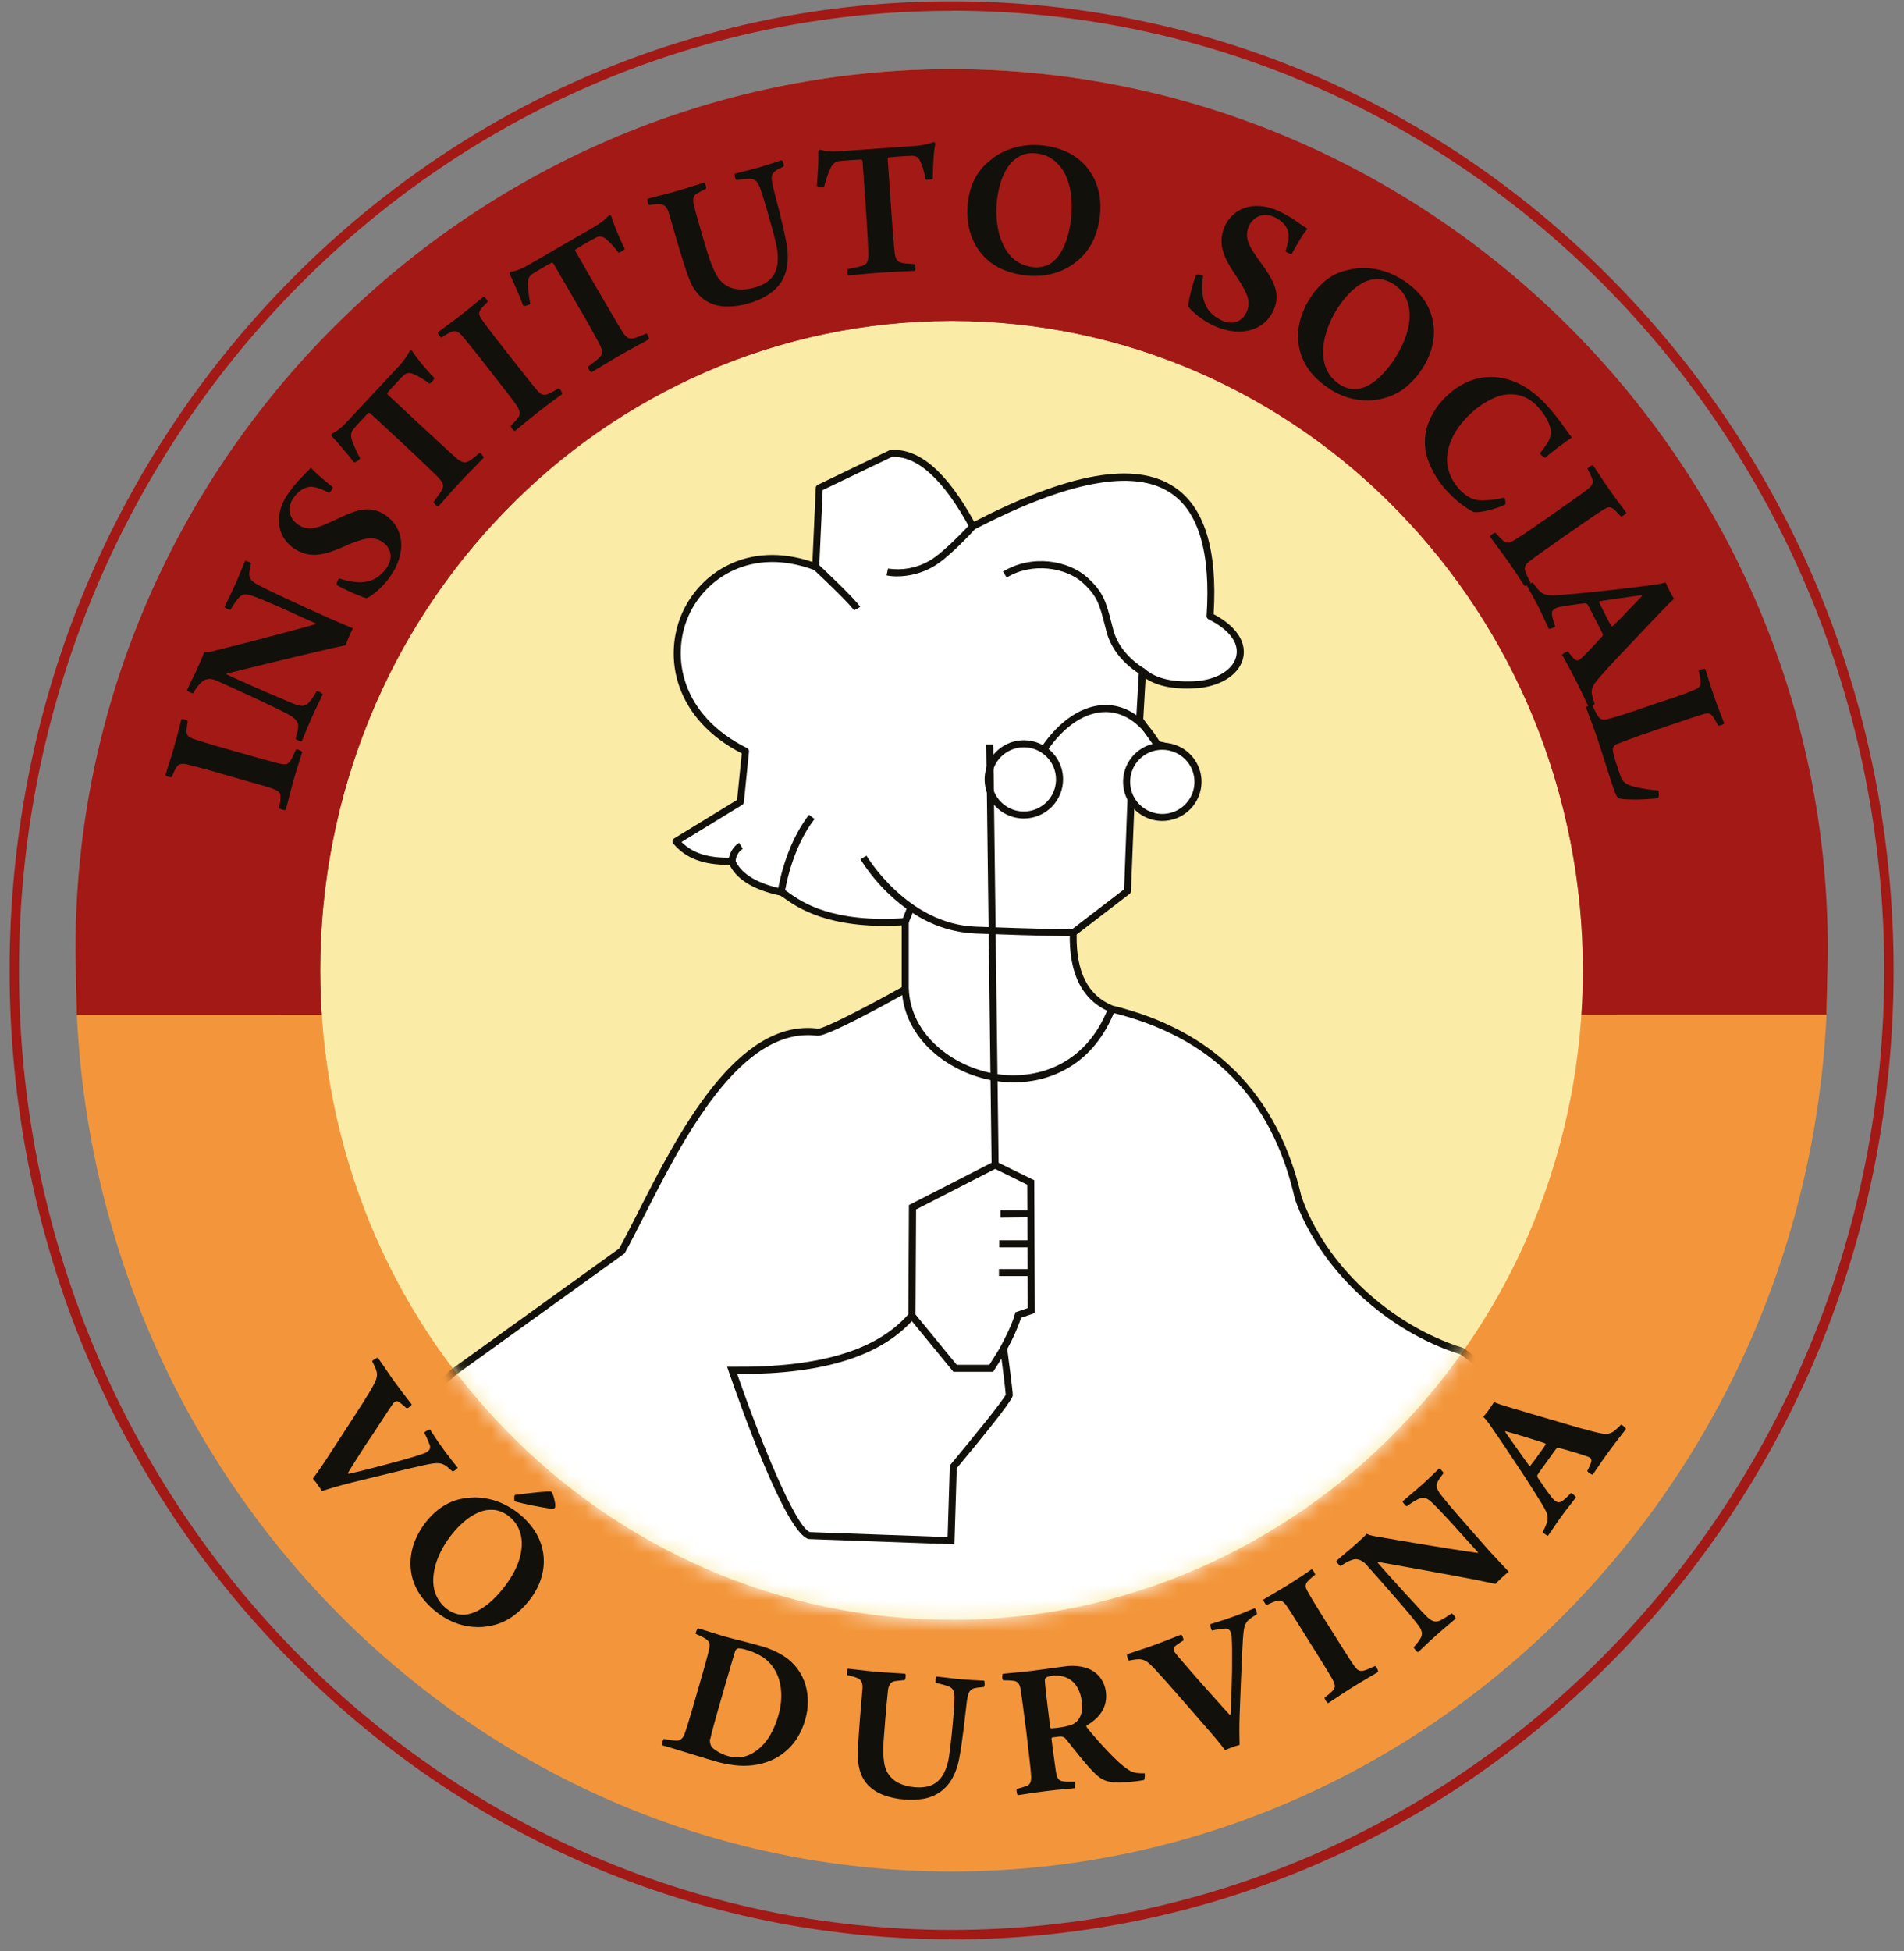 <svg width="122" height="125" viewBox="0 0 122 125" fill="none" xmlns="http://www.w3.org/2000/svg">
<rect x="0" y="0" width="122" height="125" fill="#808080" stroke="none"/>
<path d="M60.974 124.227C44.856 124.227 29.692 117.77 18.29 106.034C6.888 94.297 0.615 78.733 0.615 62.156C0.615 45.579 6.892 29.99 18.29 18.276C29.687 6.563 44.849 0.083 60.974 0.083C77.099 0.083 92.259 6.542 103.659 18.276C115.058 30.011 121.334 45.577 121.334 62.156C121.334 78.735 115.058 94.312 103.659 106.044C92.259 117.777 77.099 124.238 60.974 124.238M60.974 0.692C28.024 0.682 1.215 28.259 1.215 62.156C1.215 96.053 28.024 123.628 60.974 123.628C93.924 123.628 120.734 96.051 120.734 62.156C120.734 28.262 93.932 0.682 60.974 0.682" fill="#A31916"/>
<path fill-rule="evenodd" clip-rule="evenodd" d="M60.974 4.428C91.973 4.428 117.101 30.273 117.101 62.156C117.101 94.039 91.973 119.882 60.974 119.882C29.976 119.882 4.856 94.037 4.856 62.156C4.856 30.275 29.978 4.428 60.974 4.428Z" fill="#F3963B"/>
<path fill-rule="evenodd" clip-rule="evenodd" d="M60.974 20.586C83.296 20.586 101.391 39.203 101.391 62.156C101.391 85.109 83.296 103.726 60.974 103.726C38.652 103.726 20.551 85.114 20.551 62.156C20.551 39.199 38.652 20.586 60.974 20.586Z" fill="#F3963B"/>
<path fill-rule="evenodd" clip-rule="evenodd" d="M60.974 4.428C91.973 4.428 117.849 30.284 117.101 62.156L117.033 64.991L5.444 65.012H4.918L4.856 62.156C4.093 30.284 29.978 4.428 60.974 4.428Z" fill="#A31916"/>
<path fill-rule="evenodd" clip-rule="evenodd" d="M60.974 20.586C83.296 20.586 101.391 39.203 101.391 62.156C101.391 85.109 83.296 103.726 60.974 103.726C38.652 103.726 20.551 85.114 20.551 62.156C20.551 39.199 38.652 20.586 60.974 20.586Z" fill="white"/>
<path d="M60.974 103.755C55.556 103.764 50.196 102.651 45.231 100.487C40.402 98.382 36.034 95.353 32.374 91.57C28.664 87.759 25.722 83.274 23.706 78.357C19.467 67.976 19.467 56.353 23.706 45.973C25.72 41.052 28.663 36.562 32.374 32.749C36.033 28.966 40.402 25.937 45.231 23.834C50.198 21.677 55.558 20.564 60.975 20.564C66.393 20.564 71.752 21.677 76.719 23.834C81.549 25.938 85.917 28.966 89.576 32.749C93.286 36.564 96.228 41.053 98.244 45.973C102.481 56.354 102.481 67.976 98.244 78.357C96.228 83.276 93.286 87.764 89.576 91.579C85.916 95.361 81.548 98.39 76.719 100.495C71.754 102.66 66.393 103.773 60.974 103.764M60.974 20.625C38.705 20.625 20.589 39.258 20.589 62.165C20.589 85.071 38.705 103.696 60.974 103.696C83.243 103.696 101.355 85.061 101.355 62.156C101.355 39.252 83.243 20.616 60.974 20.616" fill="#FAEBA7"/>
<path fill-rule="evenodd" clip-rule="evenodd" d="M60.974 20.586C83.296 20.586 101.391 39.203 101.391 62.156C101.391 85.109 83.296 103.726 60.974 103.726C38.652 103.726 20.551 85.114 20.551 62.156C20.551 39.199 38.652 20.586 60.974 20.586Z" fill="#FAEBA7"/>
<mask id="mask0_2033_204" style="mask-type:luminance" maskUnits="userSpaceOnUse" x="20" y="20" width="82" height="84">
<path d="M20.551 62.156C20.551 85.113 38.646 103.726 60.968 103.726C83.29 103.726 101.385 85.109 101.385 62.156C101.385 39.203 83.296 20.584 60.974 20.584C38.652 20.584 20.551 39.196 20.551 62.156Z" fill="white"/>
</mask>
<g mask="url(#mask0_2033_204)">
<path fill-rule="evenodd" clip-rule="evenodd" d="M29.085 87.887L39.85 80.136C42.336 75.63 46.425 65.344 52.397 66.123C52.964 66.197 58.005 63.373 58.005 63.373V59.036C52.192 59.433 50.491 57.257 50.047 57.151L49.774 57.085C48.145 56.7 47.218 55.983 46.894 55.166C45.004 55.221 43.98 54.678 43.314 53.897L47.435 51.375L47.763 48.13C39.428 44.007 44.128 33.271 52.262 36.313L52.493 31.263L57.08 29.051C58.94 28.93 60.686 30.671 62.325 33.722C72.454 28.462 78.21 29.406 77.528 39.48C80.673 41.048 79.648 43.527 76.813 43.855C75.258 43.973 74.005 43.751 73.192 43.026L73.016 46.118L74.147 47.701C79.052 48.528 76.015 54.43 72.45 51.297L72.238 57.102L68.766 59.74C68.703 62.16 69.417 63.882 71.224 64.621C77.464 66.129 81.617 69.962 83.177 76.702C84.825 81.439 89.239 85.177 93.697 86.552L101.008 92.069C101.008 92.069 87.044 98.189 78.719 102.095C70.174 106.114 59.854 106.89 59.239 106.653C58.022 106.188 42.569 101.703 40.788 100.863C39.006 100.024 32.548 95.82 32.548 95.82L24.913 91.635L29.085 87.887Z" fill="white"/>
<path d="M59.763 106.916C59.56 106.926 59.356 106.91 59.157 106.867C58.732 106.7 56.312 105.974 53.526 105.132C48.319 103.563 41.84 101.61 40.694 101.069C38.922 100.222 32.69 96.182 32.423 96.01L24.799 91.834C24.767 91.817 24.741 91.792 24.721 91.763C24.701 91.733 24.689 91.699 24.684 91.663C24.68 91.628 24.685 91.592 24.697 91.558C24.71 91.525 24.73 91.495 24.756 91.471L28.93 87.716L28.949 87.699L39.676 79.975C40.041 79.311 40.449 78.509 40.879 77.663C43.397 72.704 47.201 65.209 52.427 65.894C52.796 65.894 55.413 64.559 57.778 63.241V59.277C53.085 59.545 51.057 58.105 50.285 57.559C50.193 57.488 50.095 57.424 49.992 57.369L49.719 57.305C47.833 56.857 47.059 56.047 46.75 55.401C45.087 55.416 43.939 54.989 43.144 54.041C43.123 54.016 43.108 53.987 43.099 53.955C43.091 53.924 43.089 53.891 43.093 53.859C43.099 53.827 43.111 53.797 43.129 53.77C43.148 53.743 43.171 53.721 43.199 53.705L47.229 51.24L47.53 48.259C43.187 46.034 42.489 42.076 43.693 39.311C44.828 36.7 47.914 34.595 52.058 35.998L52.27 31.251C52.272 31.21 52.285 31.171 52.307 31.137C52.33 31.103 52.361 31.076 52.397 31.058L56.985 28.848C57.011 28.834 57.039 28.826 57.068 28.824C58.898 28.704 60.648 30.208 62.419 33.419C68.524 30.271 72.724 29.539 75.218 31.181C77.165 32.45 78.022 35.2 77.763 39.343C79.15 40.072 79.841 41.056 79.672 42.059C79.487 43.117 78.378 43.897 76.849 44.073C75.341 44.191 74.21 43.988 73.404 43.459L73.256 46.047L74.289 47.491C75.773 47.766 76.722 48.549 76.91 49.641C76.984 50.129 76.907 50.628 76.69 51.072C76.472 51.515 76.125 51.883 75.693 52.124C74.783 52.63 73.704 52.484 72.679 51.735L72.467 57.092C72.467 57.125 72.459 57.157 72.444 57.187C72.429 57.216 72.407 57.241 72.38 57.261L68.987 59.863C68.947 62.268 69.701 63.758 71.292 64.418C77.807 65.998 81.877 70.112 83.392 76.649C84.914 81.009 89.08 84.9 93.761 86.347C93.785 86.355 93.809 86.368 93.831 86.383L101.143 91.896C101.175 91.919 101.2 91.951 101.215 91.987C101.231 92.023 101.236 92.062 101.232 92.101C101.227 92.14 101.213 92.177 101.189 92.209C101.166 92.24 101.135 92.265 101.099 92.281C100.959 92.342 87.042 98.445 78.817 102.306C71.182 105.892 62.209 106.92 59.763 106.92M25.297 91.6L32.659 95.619C32.737 95.67 39.142 99.833 40.888 100.658C42.003 101.185 48.735 103.216 53.655 104.699C56.567 105.577 58.868 106.268 59.32 106.442C59.867 106.613 69.924 105.974 78.62 101.889C86.117 98.371 98.344 92.992 100.562 92.014L93.593 86.764C88.791 85.27 84.524 81.263 82.963 76.783V76.759C81.479 70.301 77.617 66.404 71.178 64.847L71.146 64.836C69.352 64.102 68.478 62.389 68.548 59.742C68.549 59.709 68.557 59.676 68.572 59.647C68.587 59.617 68.608 59.591 68.635 59.571L72.028 56.967L72.24 51.268C72.242 51.225 72.256 51.184 72.28 51.149C72.305 51.114 72.338 51.087 72.377 51.07C72.416 51.053 72.46 51.048 72.502 51.054C72.544 51.061 72.583 51.079 72.616 51.107C73.589 51.968 74.63 52.194 75.47 51.729C75.822 51.533 76.106 51.235 76.283 50.875C76.46 50.514 76.523 50.108 76.463 49.711C76.306 48.792 75.451 48.137 74.119 47.912C74.061 47.902 74.008 47.869 73.973 47.821L72.84 46.237C72.81 46.196 72.796 46.146 72.8 46.095L72.976 43.002C72.978 42.96 72.993 42.919 73.017 42.885C73.042 42.85 73.076 42.823 73.115 42.807C73.154 42.791 73.197 42.786 73.239 42.793C73.281 42.8 73.32 42.819 73.352 42.848C74.07 43.483 75.199 43.743 76.804 43.62C78.121 43.468 79.076 42.822 79.226 41.976C79.377 41.13 78.717 40.309 77.434 39.67C77.396 39.65 77.364 39.62 77.342 39.582C77.32 39.545 77.309 39.502 77.311 39.459C77.585 35.406 76.8 32.746 74.978 31.557C72.626 30.024 68.404 30.817 62.44 33.916C62.387 33.944 62.326 33.95 62.269 33.932C62.212 33.915 62.164 33.876 62.136 33.823C60.461 30.722 58.777 29.188 57.148 29.268L52.716 31.392L52.491 36.309C52.491 36.345 52.482 36.381 52.466 36.413C52.449 36.446 52.425 36.473 52.395 36.494C52.365 36.515 52.331 36.528 52.294 36.533C52.258 36.537 52.222 36.533 52.188 36.52C48.175 35.018 45.189 37.005 44.105 39.482C42.97 42.088 43.664 45.839 47.869 47.919C47.91 47.939 47.944 47.972 47.966 48.012C47.988 48.052 47.997 48.097 47.992 48.143L47.664 51.39C47.66 51.425 47.649 51.458 47.63 51.487C47.612 51.517 47.587 51.541 47.558 51.559L43.668 53.937C44.389 54.663 45.422 54.982 46.892 54.94C46.938 54.94 46.982 54.953 47.02 54.979C47.058 55.005 47.087 55.041 47.104 55.084C47.424 55.892 48.391 56.527 49.825 56.867L50.1 56.931C50.264 56.991 50.416 57.08 50.548 57.193C51.367 57.773 53.286 59.133 57.99 58.811C58.021 58.809 58.052 58.814 58.081 58.824C58.11 58.834 58.136 58.851 58.159 58.872C58.181 58.893 58.199 58.918 58.211 58.946C58.224 58.974 58.23 59.005 58.23 59.036V63.379C58.23 63.419 58.22 63.458 58.2 63.493C58.179 63.528 58.15 63.556 58.115 63.576C56.917 64.246 52.962 66.429 52.37 66.347C47.456 65.712 43.74 73.028 41.282 77.872C40.839 78.742 40.423 79.564 40.048 80.244C40.032 80.273 40.009 80.299 39.982 80.318L29.223 88.062L25.297 91.6Z" fill="#12100B"/>
<path d="M64.934 69.33C64.521 69.329 64.109 69.296 63.702 69.23C60.87 68.765 57.929 66.611 57.784 63.389L58.234 63.37C58.368 66.351 61.123 68.35 63.776 68.786C66.321 69.209 69.551 68.308 71.014 64.555L71.439 64.718C70.107 68.141 67.392 69.336 64.938 69.336M50.275 57.18L49.829 57.119C49.846 57.003 50.253 54.231 51.837 52.19L52.194 52.465C50.675 54.413 50.285 57.153 50.285 57.18M47.136 55.169H46.684C46.692 54.932 46.758 54.701 46.876 54.496C46.993 54.29 47.159 54.116 47.358 53.988L47.592 54.373C47.457 54.46 47.345 54.578 47.266 54.718C47.187 54.857 47.142 55.013 47.136 55.173M73.099 43.216C73.029 43.178 71.381 42.262 70.912 40.508C70.864 40.326 70.819 40.157 70.779 39.998C70.442 38.702 70.302 38.166 69.35 37.309C68.306 36.374 66.158 35.987 64.505 36.998L64.27 36.616C66.124 35.482 68.461 35.909 69.651 36.975C70.711 37.921 70.874 38.579 71.214 39.886C71.256 40.043 71.299 40.212 71.347 40.392C71.772 41.957 73.301 42.814 73.316 42.822L73.099 43.216ZM54.722 39.103C54.55 38.799 53.036 37.326 52.122 36.472L52.431 36.144C52.677 36.374 54.853 38.418 55.116 38.881L54.722 39.103ZM57.479 36.922C57.253 36.923 57.028 36.902 56.807 36.859L56.9 36.419C57.804 36.559 58.73 36.39 59.526 35.939C60.493 35.401 62.151 33.582 62.168 33.565L62.501 33.865C62.431 33.944 60.777 35.769 59.744 36.33C59.051 36.714 58.272 36.918 57.479 36.922Z" fill="#12100B"/>
<path fill-rule="evenodd" clip-rule="evenodd" d="M74.478 47.8C74.93 47.8 75.372 47.934 75.748 48.184C76.124 48.435 76.417 48.791 76.59 49.208C76.763 49.625 76.808 50.083 76.72 50.526C76.632 50.968 76.414 51.374 76.094 51.693C75.775 52.012 75.367 52.229 74.924 52.317C74.48 52.405 74.02 52.36 73.603 52.188C73.185 52.015 72.828 51.723 72.577 51.348C72.326 50.973 72.191 50.532 72.191 50.081C72.191 49.476 72.432 48.896 72.861 48.468C73.29 48.04 73.871 47.8 74.478 47.8Z" fill="white"/>
<path d="M74.478 52.588C73.981 52.588 73.494 52.441 73.081 52.166C72.667 51.891 72.345 51.5 72.154 51.041C71.964 50.584 71.914 50.079 72.01 49.593C72.107 49.106 72.346 48.66 72.698 48.309C73.049 47.958 73.497 47.719 73.984 47.622C74.472 47.525 74.978 47.575 75.437 47.764C75.896 47.954 76.289 48.276 76.565 48.688C76.841 49.1 76.989 49.585 76.989 50.081C76.988 50.745 76.723 51.382 76.252 51.851C75.782 52.321 75.144 52.586 74.478 52.588ZM74.478 48.027C74.07 48.026 73.671 48.146 73.332 48.372C72.992 48.598 72.728 48.919 72.571 49.295C72.415 49.671 72.374 50.084 72.454 50.483C72.533 50.883 72.73 51.249 73.018 51.537C73.306 51.825 73.674 52.02 74.074 52.1C74.474 52.179 74.889 52.138 75.266 51.982C75.642 51.826 75.964 51.562 76.191 51.224C76.417 50.885 76.537 50.488 76.537 50.081C76.536 49.536 76.319 49.014 75.933 48.63C75.547 48.245 75.023 48.028 74.478 48.027Z" fill="#12100B"/>
<path fill-rule="evenodd" clip-rule="evenodd" d="M65.606 47.646C66.058 47.646 66.5 47.779 66.876 48.03C67.252 48.281 67.545 48.637 67.718 49.054C67.891 49.47 67.937 49.929 67.849 50.371C67.76 50.813 67.543 51.22 67.223 51.539C66.903 51.858 66.496 52.075 66.052 52.163C65.609 52.251 65.149 52.206 64.731 52.033C64.314 51.861 63.956 51.568 63.705 51.193C63.454 50.818 63.32 50.377 63.32 49.926C63.32 49.321 63.561 48.741 63.989 48.314C64.418 47.886 65 47.646 65.606 47.646Z" fill="white"/>
<path d="M65.606 52.431C65.109 52.431 64.623 52.285 64.209 52.009C63.795 51.734 63.473 51.343 63.282 50.884C63.092 50.426 63.042 49.922 63.139 49.436C63.236 48.949 63.475 48.502 63.827 48.151C64.178 47.801 64.626 47.562 65.114 47.465C65.602 47.369 66.107 47.419 66.567 47.608C67.026 47.798 67.419 48.12 67.695 48.533C67.971 48.945 68.118 49.43 68.117 49.926C68.116 50.59 67.851 51.227 67.38 51.696C66.91 52.166 66.272 52.43 65.606 52.431ZM65.606 47.87C65.198 47.87 64.799 47.99 64.46 48.215C64.121 48.441 63.856 48.762 63.7 49.138C63.544 49.514 63.503 49.927 63.582 50.326C63.661 50.725 63.857 51.092 64.146 51.38C64.434 51.667 64.801 51.863 65.201 51.943C65.601 52.022 66.016 51.982 66.392 51.826C66.769 51.671 67.091 51.407 67.318 51.069C67.544 50.731 67.665 50.333 67.665 49.926C67.665 49.381 67.448 48.859 67.062 48.474C66.676 48.088 66.152 47.871 65.606 47.87Z" fill="#12100B"/>
<path d="M68.766 59.973C68.749 59.973 67.027 59.973 62.508 59.801C61.068 59.737 59.674 59.279 58.478 58.477L58.223 59.112L57.799 58.947L58.09 58.217C56.911 57.356 55.907 56.279 55.131 55.044L55.521 54.815C55.547 54.86 58.134 59.201 62.52 59.361C67.029 59.526 68.747 59.533 68.762 59.533L68.766 59.973ZM67.07 48.158L66.694 47.91C67.884 46.125 69.426 45.12 70.936 45.16C71.869 45.19 73.216 45.63 74.342 47.568L73.952 47.792C73.144 46.4 72.096 45.647 70.921 45.611C69.581 45.571 68.164 46.495 67.065 48.149" fill="#12100B"/>
<path fill-rule="evenodd" clip-rule="evenodd" d="M46.917 87.781C46.917 87.781 50.431 98.046 51.88 98.369L60.936 98.695L61.082 93.96C61.082 93.96 64.665 89.662 64.665 89.372C64.665 89.082 64.302 86.372 64.302 86.372C64.302 86.372 65.027 85.071 65.243 84.24L66.077 83.952L66.041 75.748L63.759 74.627L58.469 77.339L58.438 84.28C56.177 86.92 52.075 87.845 46.917 87.785" fill="white"/>
<path d="M61.154 98.928L51.823 98.589C50.325 98.253 47.288 89.588 46.694 87.855L46.59 87.553H46.911C52.474 87.614 56.164 86.514 58.204 84.189L58.24 77.195L63.755 74.371L66.27 75.606V75.744L66.308 84.109L65.434 84.411C65.194 85.103 64.895 85.774 64.539 86.415C64.605 86.908 64.894 89.093 64.894 89.376C64.894 89.467 64.894 89.744 61.305 94.049L61.154 98.928ZM51.912 98.145L60.718 98.462L60.86 93.878L60.908 93.817C62.514 91.892 64.276 89.696 64.442 89.343C64.427 89.044 64.23 87.439 64.083 86.402L64.073 86.328L64.109 86.262C64.109 86.25 64.823 84.978 65.029 84.183L65.061 84.066L65.856 83.791L65.82 75.888L63.765 74.879L58.699 77.477L58.663 84.361L58.609 84.422C56.546 86.834 52.864 88.018 47.369 88.018H47.237C48.593 91.928 50.964 97.874 51.916 98.154" fill="#12100B"/>
<path d="M63.636 87.876H61.091L58.268 84.434L58.618 84.149L61.303 87.428H63.392L64.119 86.266L64.501 86.504L63.636 87.876ZM64.009 81.742V81.293H65.958V81.742H64.009ZM64.026 79.903V79.453H65.975V79.903H64.026ZM64.105 77.999V77.532H66.056V77.98L64.105 77.999ZM63.538 74.65L63.195 47.688H63.644L63.988 74.65H63.538Z" fill="#12100B"/>
</g>
<path d="M10.992 49.797C11.051 49.651 11.106 49.531 11.155 49.425C11.203 49.323 11.258 49.224 11.319 49.129C11.348 49.081 11.386 49.04 11.432 49.007C11.477 48.975 11.529 48.952 11.584 48.941C11.707 48.922 11.833 48.928 11.955 48.958C12.139 49 12.345 49.053 12.572 49.114L13.365 49.326L14.426 49.632L15.365 49.901L16.256 50.157C16.536 50.239 16.782 50.311 16.99 50.368C17.198 50.426 17.355 50.481 17.456 50.517C17.57 50.556 17.678 50.607 17.781 50.669C17.852 50.712 17.909 50.776 17.942 50.853C17.972 50.946 17.982 51.044 17.972 51.141C17.969 51.23 17.962 51.319 17.948 51.407C17.936 51.507 17.914 51.619 17.891 51.756C17.918 51.792 17.955 51.819 17.997 51.832C18.054 51.856 18.114 51.873 18.175 51.883C18.218 51.898 18.264 51.898 18.307 51.883C18.349 51.737 18.39 51.576 18.432 51.407C18.474 51.238 18.527 51.039 18.585 50.811C18.642 50.582 18.72 50.303 18.814 49.964C18.93 49.565 19.034 49.222 19.128 48.934C19.219 48.644 19.299 48.395 19.369 48.177C19.346 48.14 19.312 48.111 19.272 48.094C19.218 48.063 19.161 48.039 19.102 48.022C19.059 48.006 19.014 48.001 18.968 48.008C18.909 48.139 18.852 48.266 18.794 48.388C18.749 48.492 18.696 48.593 18.636 48.689C18.589 48.783 18.515 48.861 18.423 48.913C18.344 48.951 18.256 48.966 18.169 48.958C18.076 48.951 17.983 48.935 17.893 48.911C17.656 48.856 17.287 48.757 16.793 48.619C16.298 48.481 15.69 48.308 14.975 48.103L13.94 47.807L13.092 47.555C12.845 47.481 12.648 47.417 12.506 47.369C12.404 47.338 12.304 47.3 12.207 47.255C12.131 47.223 12.067 47.169 12.022 47.1C11.977 47.032 11.954 46.951 11.955 46.87C11.953 46.767 11.96 46.666 11.976 46.565C11.991 46.449 12.008 46.322 12.029 46.184C11.997 46.154 11.959 46.132 11.917 46.118C11.862 46.098 11.805 46.083 11.747 46.074C11.707 46.063 11.666 46.063 11.626 46.074C11.598 46.163 11.569 46.286 11.533 46.436C11.497 46.586 11.444 46.781 11.384 47.015C11.325 47.25 11.244 47.54 11.147 47.881C11.031 48.277 10.925 48.623 10.829 48.919C10.731 49.215 10.653 49.461 10.595 49.656C10.622 49.688 10.659 49.712 10.699 49.723C10.752 49.748 10.807 49.767 10.865 49.778C10.908 49.789 10.953 49.789 10.996 49.778M12.385 44.388C12.469 44.241 12.563 44.1 12.665 43.965C12.752 43.854 12.849 43.752 12.956 43.66C13.035 43.589 13.132 43.54 13.236 43.516C13.339 43.492 13.446 43.487 13.552 43.502C13.65 43.514 13.747 43.541 13.838 43.58L15.049 44.13L16.213 44.665C16.587 44.841 16.932 45.002 17.251 45.154C17.569 45.306 17.842 45.441 18.078 45.558C18.313 45.674 18.489 45.769 18.612 45.843C18.773 45.929 18.911 46.052 19.015 46.201C19.093 46.316 19.125 46.457 19.104 46.594C19.094 46.712 19.074 46.828 19.045 46.941C19.015 47.057 18.979 47.184 18.937 47.322C18.967 47.353 19.002 47.379 19.041 47.398C19.094 47.428 19.149 47.454 19.206 47.477C19.246 47.495 19.29 47.502 19.333 47.498C19.405 47.326 19.494 47.113 19.598 46.852C19.702 46.592 19.827 46.296 19.974 45.964C20.107 45.67 20.237 45.397 20.362 45.143C20.487 44.889 20.593 44.667 20.682 44.475C20.659 44.435 20.624 44.402 20.582 44.382C20.529 44.35 20.474 44.322 20.417 44.299C20.379 44.283 20.338 44.275 20.296 44.276C20.213 44.413 20.137 44.538 20.067 44.642C19.997 44.745 19.929 44.843 19.855 44.927C19.793 45.015 19.714 45.089 19.622 45.143C19.526 45.197 19.417 45.221 19.308 45.215C19.162 45.2 19.019 45.164 18.884 45.107C18.788 45.071 18.644 45.014 18.459 44.934L17.794 44.652L16.962 44.297L16.097 43.916L15.248 43.538L14.519 43.201V43.174C14.519 43.159 14.532 43.148 14.555 43.142L15.325 42.954L16.419 42.685L17.692 42.374L19.038 42.048L20.311 41.746L21.399 41.496C21.715 41.424 21.963 41.371 22.148 41.333C22.167 41.276 22.194 41.198 22.235 41.096C22.275 40.995 22.319 40.885 22.368 40.775C22.417 40.665 22.464 40.563 22.508 40.464C22.553 40.364 22.589 40.299 22.616 40.252C22.472 40.195 22.305 40.125 22.116 40.041C21.927 39.956 21.732 39.878 21.528 39.789L20.951 39.539L19.645 38.947L18.417 38.382C18.027 38.2 17.668 38.029 17.337 37.87C17.007 37.711 16.716 37.563 16.468 37.432C16.351 37.368 16.242 37.29 16.143 37.2C16.073 37.131 16.021 37.046 15.993 36.952C15.969 36.846 15.964 36.736 15.98 36.628C15.99 36.542 16.005 36.457 16.025 36.372C16.044 36.288 16.065 36.193 16.09 36.091C16.061 36.059 16.026 36.034 15.986 36.017C15.934 35.988 15.878 35.963 15.821 35.943C15.785 35.926 15.746 35.919 15.707 35.922C15.675 35.996 15.632 36.102 15.575 36.243C15.518 36.385 15.452 36.546 15.378 36.728C15.304 36.91 15.223 37.102 15.136 37.299C14.966 37.673 14.814 37.997 14.684 38.261C14.555 38.526 14.455 38.733 14.385 38.883C14.385 38.896 14.406 38.913 14.438 38.934C14.475 38.958 14.513 38.979 14.553 38.996C14.593 39.017 14.634 39.035 14.678 39.048C14.705 39.06 14.734 39.066 14.763 39.065C14.85 38.922 14.928 38.792 15 38.682C15.072 38.572 15.151 38.471 15.232 38.371C15.3 38.277 15.387 38.198 15.488 38.139C15.575 38.092 15.674 38.07 15.772 38.075C15.895 38.084 16.016 38.111 16.131 38.156C16.343 38.228 16.604 38.329 16.911 38.458C17.219 38.587 17.562 38.731 17.933 38.894L19.066 39.412L20.241 39.937V39.977C20.042 40.038 19.791 40.108 19.488 40.189L18.479 40.462L17.312 40.77L16.097 41.09C15.692 41.194 15.308 41.301 14.939 41.384L13.946 41.636C13.794 41.676 13.666 41.71 13.562 41.733C13.474 41.754 13.385 41.77 13.295 41.78C13.225 41.786 13.154 41.786 13.083 41.78C13.056 41.858 13.015 41.966 12.956 42.108C12.896 42.249 12.835 42.401 12.761 42.566C12.6 42.92 12.451 43.235 12.311 43.516C12.171 43.798 12.061 44.028 11.978 44.223C12.003 44.255 12.036 44.281 12.073 44.297C12.128 44.329 12.185 44.356 12.243 44.38C12.282 44.399 12.325 44.41 12.368 44.411M21.73 37.053C21.694 37.08 21.667 37.118 21.654 37.161C21.626 37.219 21.605 37.279 21.59 37.341C21.576 37.387 21.576 37.435 21.59 37.481C21.67 37.529 21.779 37.591 21.916 37.663L22.364 37.874C22.527 37.95 22.686 38.022 22.843 38.086C23 38.149 23.138 38.206 23.257 38.251C23.337 38.283 23.421 38.305 23.507 38.316C23.657 38.24 23.799 38.149 23.931 38.046C24.12 37.902 24.297 37.745 24.464 37.576C24.658 37.379 24.836 37.167 24.996 36.941C25.255 36.581 25.454 36.182 25.585 35.759C25.695 35.405 25.734 35.034 25.7 34.665C25.667 34.336 25.563 34.018 25.395 33.734C25.226 33.449 24.997 33.205 24.724 33.017C24.493 32.849 24.23 32.73 23.95 32.668C23.686 32.615 23.413 32.615 23.149 32.668C22.844 32.726 22.547 32.819 22.264 32.945C22.078 33.026 21.899 33.104 21.728 33.184L21.212 33.425C21.038 33.506 20.852 33.586 20.652 33.671C20.468 33.742 20.277 33.795 20.082 33.827C19.907 33.858 19.727 33.852 19.554 33.811C19.381 33.771 19.218 33.696 19.075 33.59C18.905 33.475 18.767 33.318 18.674 33.136C18.582 32.955 18.541 32.754 18.553 32.552C18.573 32.323 18.655 32.103 18.79 31.917C18.894 31.76 19.019 31.617 19.162 31.494C19.294 31.381 19.448 31.295 19.613 31.24C19.736 31.196 19.867 31.177 19.997 31.185C20.157 31.2 20.315 31.237 20.466 31.293C20.676 31.371 20.881 31.462 21.081 31.564C21.12 31.547 21.153 31.52 21.178 31.485C21.218 31.439 21.252 31.388 21.28 31.333C21.305 31.294 21.319 31.249 21.318 31.202C21.017 30.966 20.746 30.742 20.506 30.527C20.3 30.349 20.102 30.16 19.914 29.962C19.781 30.113 19.639 30.263 19.49 30.411C19.342 30.559 19.187 30.72 19.021 30.902C18.834 31.117 18.658 31.341 18.493 31.574C18.283 31.862 18.118 32.18 18.006 32.518C17.902 32.827 17.858 33.153 17.874 33.478C17.893 33.792 17.982 34.098 18.135 34.373C18.305 34.671 18.542 34.927 18.826 35.12C19.067 35.292 19.338 35.416 19.626 35.486C19.89 35.546 20.162 35.559 20.43 35.524C20.712 35.486 20.989 35.418 21.257 35.323C21.541 35.221 21.832 35.111 22.131 34.97C22.43 34.828 22.731 34.718 22.979 34.64C23.185 34.567 23.398 34.518 23.615 34.492C23.78 34.473 23.947 34.485 24.107 34.528C24.26 34.573 24.404 34.645 24.532 34.739C24.719 34.864 24.866 35.041 24.956 35.247C25.027 35.43 25.046 35.629 25.011 35.822C24.971 36.023 24.89 36.212 24.771 36.379C24.689 36.496 24.596 36.606 24.495 36.709C24.393 36.814 24.28 36.908 24.158 36.99C24.04 37.07 23.911 37.135 23.776 37.183C23.489 37.28 23.184 37.318 22.881 37.295C22.496 37.261 22.116 37.182 21.749 37.06M30.72 29.021L30.419 29.266C30.338 29.334 30.264 29.389 30.207 29.438C30.146 29.482 30.081 29.521 30.014 29.554C29.96 29.586 29.901 29.606 29.84 29.614C29.778 29.622 29.715 29.618 29.655 29.601C29.523 29.553 29.4 29.481 29.293 29.389C29.195 29.307 29.049 29.177 28.858 29.006L28.186 28.382L27.365 27.627L26.48 26.804L25.615 25.996L24.852 25.285C24.835 25.268 24.822 25.248 24.814 25.226V25.175C24.852 25.128 24.913 25.059 24.996 24.963C25.079 24.868 25.17 24.769 25.272 24.659C25.373 24.549 25.484 24.447 25.581 24.331C25.679 24.215 25.776 24.119 25.859 24.052C25.938 23.976 26.036 23.924 26.143 23.901C26.264 23.889 26.387 23.911 26.495 23.965C26.663 24.032 26.824 24.114 26.977 24.21C27.149 24.312 27.329 24.437 27.52 24.576C27.537 24.576 27.562 24.564 27.594 24.534C27.633 24.504 27.669 24.469 27.7 24.43C27.734 24.392 27.765 24.352 27.793 24.31C27.812 24.284 27.826 24.254 27.831 24.223C27.643 24.024 27.456 23.817 27.272 23.605C27.087 23.394 26.917 23.182 26.765 22.983C26.63 22.813 26.504 22.636 26.387 22.452C26.364 22.448 26.34 22.448 26.317 22.452C26.305 22.451 26.293 22.452 26.281 22.456C26.269 22.459 26.259 22.465 26.249 22.474C26.196 22.59 26.134 22.703 26.065 22.812C25.983 22.939 25.894 23.061 25.798 23.178C25.692 23.309 25.56 23.459 25.407 23.622L22.198 27.056C22.067 27.199 21.925 27.333 21.774 27.456C21.622 27.581 21.454 27.688 21.276 27.773C21.255 27.793 21.242 27.82 21.24 27.849C21.232 27.873 21.232 27.899 21.24 27.923C21.34 28.029 21.452 28.156 21.586 28.3L21.984 28.761C22.12 28.919 22.249 29.072 22.37 29.22C22.491 29.368 22.582 29.499 22.674 29.611C22.707 29.621 22.743 29.617 22.773 29.601C22.82 29.581 22.865 29.557 22.907 29.529C22.948 29.5 22.987 29.468 23.023 29.433C23.047 29.414 23.064 29.387 23.072 29.357C22.956 29.146 22.86 28.934 22.769 28.744C22.689 28.573 22.619 28.398 22.557 28.219C22.505 28.085 22.485 27.939 22.502 27.796C22.523 27.677 22.578 27.566 22.661 27.477C22.72 27.407 22.794 27.324 22.873 27.225L23.151 26.927C23.246 26.823 23.337 26.73 23.416 26.643C23.494 26.556 23.562 26.495 23.607 26.453C23.616 26.449 23.626 26.447 23.637 26.447C23.647 26.447 23.657 26.449 23.666 26.453C23.688 26.457 23.709 26.465 23.728 26.478C24.035 26.764 24.349 27.058 24.676 27.358L25.639 28.253L26.559 29.114C26.852 29.389 27.117 29.645 27.361 29.88C27.605 30.115 27.815 30.318 27.997 30.493C28.11 30.602 28.211 30.722 28.3 30.851C28.359 30.935 28.391 31.034 28.394 31.137C28.384 31.241 28.349 31.341 28.29 31.428C28.227 31.541 28.157 31.648 28.078 31.75C27.988 31.877 27.889 32.014 27.781 32.158C27.79 32.2 27.811 32.237 27.842 32.266C27.878 32.312 27.921 32.352 27.967 32.387C28 32.418 28.043 32.438 28.088 32.444C28.224 32.296 28.406 32.088 28.644 31.809C28.881 31.53 29.185 31.204 29.56 30.8C29.858 30.483 30.131 30.201 30.379 29.954C30.625 29.706 30.828 29.497 30.994 29.319C30.986 29.276 30.967 29.235 30.939 29.201C30.904 29.152 30.864 29.107 30.82 29.067C30.791 29.037 30.754 29.016 30.714 29.006M28.305 21.602C28.437 21.521 28.554 21.451 28.654 21.39C28.754 21.335 28.858 21.288 28.964 21.247C29.015 21.224 29.07 21.212 29.126 21.212C29.182 21.212 29.238 21.224 29.289 21.247C29.399 21.304 29.498 21.381 29.579 21.475C29.704 21.619 29.84 21.782 29.984 21.966C30.128 22.15 30.304 22.363 30.5 22.6L31.183 23.472L31.783 24.24L32.351 24.97C32.531 25.203 32.686 25.393 32.818 25.579C32.949 25.765 33.047 25.884 33.106 25.973C33.175 26.08 33.232 26.195 33.276 26.315C33.307 26.392 33.315 26.477 33.297 26.558C33.267 26.652 33.218 26.737 33.153 26.81C33.098 26.884 33.038 26.955 32.975 27.022C32.907 27.094 32.822 27.176 32.724 27.271C32.723 27.316 32.737 27.36 32.765 27.396C32.799 27.447 32.837 27.496 32.879 27.54C32.908 27.574 32.946 27.599 32.989 27.61C33.11 27.517 33.238 27.411 33.371 27.299L33.848 26.905C34.031 26.755 34.258 26.573 34.525 26.364C34.854 26.108 35.14 25.892 35.386 25.712L36.022 25.245C36.026 25.201 36.017 25.158 35.995 25.12C35.969 25.064 35.937 25.011 35.899 24.961C35.874 24.923 35.839 24.892 35.797 24.872L35.435 25.084C35.336 25.141 35.233 25.191 35.127 25.234C35.033 25.283 34.927 25.302 34.822 25.287C34.735 25.272 34.654 25.233 34.589 25.175C34.518 25.115 34.453 25.048 34.394 24.976C34.232 24.792 33.993 24.496 33.675 24.092C33.356 23.688 32.966 23.195 32.508 22.611L31.846 21.765C31.634 21.498 31.458 21.263 31.303 21.058C31.148 20.853 31.026 20.69 30.939 20.565C30.874 20.481 30.816 20.392 30.765 20.299C30.725 20.231 30.705 20.153 30.705 20.075C30.709 19.99 30.737 19.909 30.786 19.84C30.846 19.755 30.912 19.676 30.985 19.603C31.066 19.518 31.153 19.425 31.25 19.328C31.243 19.284 31.225 19.242 31.197 19.207C31.165 19.159 31.128 19.114 31.087 19.074C31.062 19.041 31.029 19.015 30.992 18.998C30.917 19.055 30.822 19.135 30.703 19.237C30.584 19.338 30.43 19.465 30.241 19.618C30.052 19.77 29.817 19.96 29.539 20.18C29.212 20.431 28.922 20.648 28.669 20.832C28.417 21.016 28.209 21.168 28.048 21.293C28.051 21.335 28.067 21.374 28.092 21.407C28.12 21.458 28.155 21.506 28.194 21.549C28.22 21.585 28.255 21.612 28.296 21.629M41.39 21.378L41.032 21.524C40.934 21.566 40.847 21.598 40.771 21.623C40.702 21.649 40.631 21.668 40.559 21.68C40.498 21.695 40.435 21.697 40.374 21.687C40.313 21.676 40.254 21.653 40.203 21.619C40.09 21.533 39.993 21.428 39.918 21.308C39.848 21.2 39.749 21.035 39.615 20.813C39.481 20.591 39.331 20.335 39.155 20.034C38.979 19.734 38.792 19.417 38.593 19.072L37.988 18.029C37.776 17.675 37.585 17.335 37.397 17.003C37.208 16.671 37.032 16.368 36.875 16.099C36.863 16.08 36.856 16.057 36.856 16.034C36.854 16.016 36.858 15.998 36.868 15.983C36.918 15.949 36.996 15.901 37.104 15.837L37.456 15.626L37.848 15.401C37.978 15.329 38.094 15.268 38.196 15.217C38.293 15.167 38.403 15.146 38.512 15.156C38.632 15.178 38.743 15.234 38.83 15.319C38.968 15.426 39.097 15.545 39.214 15.674C39.348 15.822 39.486 15.994 39.626 16.184C39.655 16.188 39.685 16.181 39.711 16.165C39.756 16.145 39.8 16.123 39.842 16.097C39.885 16.071 39.926 16.041 39.965 16.009C39.991 15.989 40.013 15.965 40.029 15.937C39.906 15.691 39.787 15.439 39.674 15.181C39.562 14.923 39.462 14.676 39.371 14.441C39.289 14.238 39.218 14.031 39.159 13.821C39.139 13.809 39.118 13.799 39.095 13.794C39.072 13.785 39.047 13.785 39.023 13.794C38.939 13.89 38.847 13.98 38.748 14.062C38.633 14.161 38.513 14.253 38.387 14.337C38.245 14.43 38.077 14.534 37.882 14.648L33.819 16.994C33.651 17.093 33.477 17.179 33.297 17.252C33.115 17.328 32.924 17.381 32.729 17.411C32.702 17.424 32.681 17.446 32.669 17.472C32.654 17.506 32.648 17.53 32.654 17.544C32.718 17.678 32.792 17.83 32.866 18.008C32.941 18.185 33.03 18.369 33.112 18.562C33.195 18.754 33.274 18.939 33.346 19.114C33.418 19.29 33.475 19.446 33.522 19.577C33.551 19.596 33.587 19.603 33.621 19.596C33.672 19.591 33.721 19.581 33.77 19.567C33.818 19.552 33.865 19.533 33.91 19.512C33.948 19.488 33.971 19.47 33.978 19.45C33.931 19.211 33.895 18.989 33.867 18.778C33.84 18.566 33.825 18.376 33.821 18.213C33.809 18.068 33.834 17.923 33.893 17.79C33.948 17.681 34.034 17.591 34.139 17.53C34.215 17.481 34.311 17.422 34.425 17.354L34.777 17.142C34.9 17.07 35.015 17.009 35.117 16.95C35.218 16.891 35.299 16.851 35.354 16.823C35.374 16.821 35.395 16.826 35.411 16.838C35.431 16.849 35.449 16.864 35.462 16.882C35.675 17.244 35.886 17.616 36.111 17.997L36.769 19.135C36.981 19.514 37.193 19.878 37.405 20.227C37.617 20.576 37.785 20.897 37.948 21.194C38.111 21.49 38.253 21.744 38.372 21.964C38.447 22.098 38.509 22.24 38.557 22.387C38.587 22.484 38.587 22.588 38.557 22.685C38.519 22.783 38.455 22.869 38.372 22.935C38.282 23.024 38.185 23.107 38.082 23.182C37.959 23.279 37.823 23.381 37.679 23.487C37.675 23.529 37.684 23.571 37.704 23.607C37.727 23.661 37.755 23.712 37.789 23.76C37.812 23.799 37.847 23.83 37.889 23.849C38.06 23.747 38.298 23.603 38.603 23.425C38.909 23.248 39.297 23.002 39.776 22.727C40.154 22.512 40.497 22.321 40.805 22.156C41.114 21.991 41.371 21.852 41.577 21.733C41.584 21.689 41.579 21.645 41.562 21.604C41.542 21.547 41.517 21.491 41.486 21.439C41.467 21.402 41.437 21.371 41.401 21.35M41.575 13.138C41.653 13.125 41.734 13.112 41.821 13.102L42.065 13.081C42.143 13.081 42.211 13.081 42.266 13.081C42.401 13.078 42.532 13.127 42.631 13.218C42.73 13.326 42.803 13.456 42.843 13.597C42.915 13.842 42.998 14.119 43.089 14.443L43.375 15.429C43.477 15.772 43.577 16.106 43.679 16.434C43.78 16.762 43.876 17.068 43.967 17.335C44.058 17.602 44.141 17.828 44.215 18.001C44.338 18.302 44.509 18.581 44.72 18.828C44.931 19.073 45.193 19.27 45.488 19.404C45.827 19.557 46.195 19.635 46.567 19.634C47.054 19.636 47.539 19.565 48.005 19.423C48.414 19.307 48.806 19.134 49.167 18.911C49.502 18.71 49.791 18.442 50.016 18.124C50.242 17.785 50.388 17.398 50.44 16.994C50.505 16.484 50.481 15.967 50.37 15.465C50.33 15.253 50.277 14.991 50.213 14.707C50.149 14.424 50.075 14.128 50.001 13.813C49.927 13.497 49.842 13.178 49.761 12.869C49.681 12.56 49.604 12.254 49.53 11.966C49.487 11.799 49.46 11.629 49.447 11.458C49.437 11.349 49.457 11.239 49.505 11.141C49.556 11.053 49.629 10.98 49.717 10.929C49.79 10.88 49.867 10.836 49.948 10.798L50.213 10.665C50.227 10.624 50.227 10.58 50.213 10.54C50.201 10.481 50.183 10.424 50.16 10.369C50.147 10.328 50.123 10.291 50.09 10.263C50.005 10.288 49.901 10.322 49.778 10.364L49.322 10.512C49.138 10.572 48.911 10.642 48.639 10.724C48.323 10.811 48.035 10.887 47.77 10.953C47.505 11.018 47.278 11.075 47.078 11.128C47.07 11.172 47.07 11.217 47.078 11.261C47.088 11.317 47.102 11.373 47.121 11.426C47.133 11.466 47.154 11.502 47.18 11.534C47.327 11.513 47.462 11.494 47.587 11.481C47.699 11.467 47.81 11.46 47.922 11.458C48.043 11.44 48.166 11.452 48.281 11.494C48.393 11.536 48.486 11.615 48.546 11.718C48.626 11.847 48.689 11.986 48.733 12.131C48.794 12.304 48.862 12.509 48.934 12.748C49.006 12.988 49.085 13.235 49.161 13.504C49.237 13.772 49.314 14.043 49.388 14.314C49.462 14.585 49.53 14.847 49.6 15.095C49.67 15.342 49.715 15.564 49.757 15.757C49.842 16.132 49.863 16.519 49.819 16.901C49.788 17.177 49.692 17.441 49.538 17.671C49.4 17.867 49.219 18.029 49.01 18.147C48.804 18.265 48.584 18.355 48.355 18.416C48.003 18.524 47.634 18.564 47.267 18.532C46.973 18.505 46.692 18.403 46.448 18.236C46.219 18.07 46.031 17.853 45.901 17.602C45.822 17.465 45.751 17.324 45.689 17.178C45.621 17.018 45.556 16.848 45.494 16.673C45.432 16.497 45.375 16.328 45.322 16.163C45.269 15.998 45.214 15.791 45.144 15.556L44.917 14.792C44.839 14.517 44.756 14.242 44.68 13.963C44.603 13.684 44.525 13.415 44.468 13.159C44.417 13.001 44.406 12.834 44.434 12.67C44.452 12.605 44.485 12.544 44.529 12.493C44.574 12.442 44.63 12.401 44.692 12.374C44.762 12.334 44.845 12.29 44.938 12.243C45.032 12.196 45.131 12.146 45.239 12.095C45.249 12.052 45.249 12.007 45.239 11.964C45.231 11.906 45.214 11.85 45.191 11.797C45.18 11.756 45.157 11.72 45.125 11.693C44.913 11.758 44.642 11.841 44.338 11.938C44.035 12.036 43.702 12.15 43.322 12.249C43.085 12.317 42.849 12.38 42.618 12.44L41.982 12.605C41.785 12.653 41.619 12.698 41.488 12.734C41.478 12.774 41.478 12.816 41.488 12.856C41.498 12.914 41.513 12.97 41.532 13.026C41.545 13.067 41.566 13.106 41.594 13.14" fill="#12100B"/>
<path d="M58.626 16.918C58.474 16.905 58.344 16.897 58.238 16.893C58.132 16.893 58.041 16.878 57.96 16.867C57.885 16.859 57.81 16.844 57.738 16.823C57.677 16.809 57.62 16.784 57.569 16.747C57.519 16.711 57.477 16.665 57.445 16.611C57.381 16.486 57.342 16.349 57.328 16.209C57.312 16.08 57.294 15.888 57.271 15.632C57.248 15.376 57.227 15.075 57.199 14.731C57.172 14.386 57.146 14.016 57.118 13.618C57.091 13.22 57.061 12.822 57.034 12.416C57.006 12.01 56.976 11.617 56.953 11.236C56.93 10.855 56.902 10.51 56.879 10.197C56.878 10.173 56.883 10.149 56.894 10.127L56.925 10.089L57.201 10.06C57.322 10.047 57.46 10.039 57.611 10.026L58.062 9.996C58.211 9.996 58.342 9.984 58.455 9.981C58.564 9.979 58.672 10.008 58.764 10.066C58.861 10.139 58.935 10.238 58.976 10.352C59.053 10.515 59.115 10.685 59.161 10.859C59.22 11.068 59.268 11.28 59.305 11.494C59.331 11.509 59.36 11.515 59.39 11.513C59.439 11.518 59.489 11.518 59.538 11.513C59.589 11.51 59.64 11.501 59.689 11.488C59.721 11.484 59.751 11.471 59.776 11.452C59.776 11.177 59.776 10.897 59.791 10.618C59.806 10.339 59.818 10.07 59.844 9.819C59.862 9.606 59.891 9.394 59.931 9.184C59.919 9.163 59.904 9.145 59.886 9.129C59.868 9.112 59.845 9.101 59.82 9.099C59.702 9.149 59.579 9.189 59.453 9.22C59.308 9.258 59.16 9.288 59.01 9.309C58.843 9.332 58.645 9.351 58.421 9.368L53.725 9.696C53.531 9.71 53.336 9.71 53.142 9.696C52.945 9.684 52.749 9.648 52.561 9.59C52.532 9.591 52.504 9.601 52.482 9.62C52.453 9.643 52.438 9.662 52.436 9.677C52.436 9.825 52.436 9.994 52.436 10.189C52.436 10.383 52.423 10.586 52.414 10.796C52.406 11.005 52.393 11.204 52.38 11.395C52.368 11.585 52.351 11.748 52.334 11.887C52.352 11.917 52.381 11.938 52.414 11.947C52.462 11.965 52.512 11.978 52.563 11.985C52.612 11.993 52.662 11.997 52.711 11.998C52.743 11.999 52.774 11.99 52.8 11.972C52.862 11.737 52.928 11.521 52.998 11.318C53.068 11.115 53.136 10.94 53.21 10.792C53.263 10.657 53.349 10.538 53.46 10.445C53.557 10.371 53.673 10.327 53.795 10.318L54.13 10.286L54.537 10.254L54.925 10.231C55.042 10.231 55.138 10.22 55.195 10.22C55.21 10.22 55.224 10.235 55.242 10.258C55.254 10.277 55.262 10.298 55.267 10.32C55.297 10.743 55.326 11.166 55.358 11.608C55.39 12.05 55.42 12.484 55.452 12.918C55.483 13.351 55.509 13.764 55.534 14.172C55.56 14.581 55.581 14.94 55.598 15.279C55.615 15.617 55.63 15.913 55.636 16.154C55.644 16.311 55.636 16.467 55.615 16.622C55.599 16.723 55.554 16.817 55.485 16.893C55.408 16.964 55.314 17.014 55.212 17.037C55.09 17.077 54.967 17.109 54.841 17.132C54.688 17.163 54.523 17.195 54.344 17.227C54.325 17.264 54.315 17.306 54.315 17.348C54.308 17.405 54.308 17.463 54.315 17.521C54.319 17.567 54.337 17.61 54.366 17.646C54.565 17.629 54.843 17.604 55.199 17.568C55.555 17.532 56.009 17.494 56.561 17.453C56.985 17.424 57.386 17.403 57.736 17.39C58.086 17.377 58.372 17.362 58.616 17.348C58.641 17.311 58.656 17.269 58.658 17.225C58.665 17.165 58.665 17.105 58.658 17.045C58.658 17.004 58.645 16.963 58.622 16.929M65.695 17.642C66.137 17.697 66.585 17.69 67.025 17.62C67.458 17.551 67.878 17.416 68.27 17.218C68.675 17.012 69.041 16.739 69.354 16.41C69.673 16.081 69.929 15.695 70.107 15.272C70.295 14.821 70.419 14.345 70.474 13.859C70.526 13.437 70.522 13.01 70.461 12.59C70.401 12.184 70.278 11.79 70.098 11.422C69.917 11.056 69.675 10.724 69.383 10.438C69.074 10.139 68.715 9.894 68.323 9.715C67.869 9.513 67.387 9.382 66.894 9.326C66.455 9.271 66.012 9.274 65.574 9.336C65.168 9.395 64.771 9.509 64.395 9.675C64.046 9.829 63.722 10.034 63.434 10.284C63.157 10.497 62.913 10.751 62.713 11.037C62.521 11.313 62.366 11.613 62.253 11.93C62.141 12.251 62.064 12.583 62.022 12.92C61.978 13.278 61.971 13.639 62.001 13.999C62.03 14.366 62.104 14.727 62.223 15.075C62.349 15.437 62.529 15.777 62.756 16.085C62.959 16.36 63.202 16.605 63.475 16.812C63.774 17.034 64.103 17.213 64.452 17.343C64.853 17.492 65.27 17.592 65.695 17.642ZM66.196 17.111C65.93 17.083 65.671 17.011 65.428 16.899C65.205 16.79 65 16.648 64.821 16.476C64.601 16.246 64.42 15.982 64.285 15.693C64.143 15.395 64.037 15.081 63.969 14.758C63.899 14.428 63.858 14.091 63.848 13.753C63.836 13.428 63.85 13.101 63.89 12.778C63.936 12.376 64.023 11.979 64.149 11.593C64.257 11.249 64.419 10.923 64.628 10.629C64.817 10.362 65.066 10.145 65.356 9.994C65.518 9.914 65.692 9.859 65.871 9.831C66.062 9.806 66.255 9.806 66.446 9.831C66.956 9.885 67.429 10.121 67.778 10.495C67.98 10.703 68.146 10.941 68.27 11.202C68.402 11.483 68.5 11.78 68.561 12.084C68.626 12.408 68.662 12.736 68.671 13.066C68.677 13.403 68.66 13.74 68.62 14.075C68.577 14.449 68.503 14.819 68.397 15.181C68.302 15.515 68.167 15.836 67.994 16.137C67.839 16.409 67.631 16.647 67.381 16.836C67.215 16.952 67.026 17.034 66.828 17.077C66.62 17.127 66.404 17.139 66.192 17.113M77.08 17.675C77.047 17.645 77.006 17.626 76.961 17.62C76.9 17.603 76.836 17.593 76.772 17.591C76.725 17.586 76.678 17.593 76.635 17.612C76.601 17.701 76.558 17.824 76.512 17.965C76.465 18.107 76.422 18.272 76.374 18.443C76.325 18.615 76.282 18.786 76.244 18.951C76.206 19.116 76.177 19.262 76.155 19.374C76.137 19.46 76.129 19.547 76.132 19.634C76.234 19.764 76.348 19.884 76.471 19.994C76.646 20.154 76.832 20.302 77.027 20.436C77.257 20.592 77.498 20.73 77.748 20.849C78.149 21.041 78.579 21.167 79.021 21.221C79.388 21.267 79.761 21.241 80.119 21.145C80.44 21.058 80.739 20.904 80.995 20.692C81.245 20.477 81.446 20.211 81.583 19.912C81.709 19.655 81.781 19.376 81.795 19.091C81.801 18.821 81.755 18.553 81.659 18.302C81.548 18.013 81.406 17.738 81.235 17.481C81.124 17.312 81.023 17.151 80.906 16.996L80.571 16.531C80.461 16.375 80.359 16.205 80.234 16.023C80.13 15.855 80.044 15.676 79.977 15.49C79.921 15.328 79.895 15.156 79.901 14.985C79.911 14.803 79.957 14.624 80.037 14.46C80.122 14.273 80.253 14.111 80.418 13.988C80.581 13.869 80.773 13.796 80.974 13.777C81.201 13.756 81.43 13.799 81.636 13.899C81.807 13.974 81.967 14.072 82.111 14.191C82.244 14.303 82.356 14.439 82.439 14.591C82.505 14.704 82.547 14.829 82.56 14.959C82.573 15.119 82.564 15.28 82.535 15.437C82.495 15.658 82.442 15.877 82.376 16.091C82.4 16.125 82.432 16.153 82.469 16.171C82.521 16.203 82.578 16.228 82.637 16.245C82.679 16.265 82.727 16.27 82.772 16.26C82.953 15.924 83.127 15.626 83.296 15.344C83.466 15.063 83.625 14.839 83.773 14.648C83.602 14.54 83.43 14.437 83.258 14.31C83.086 14.183 82.904 14.058 82.692 13.927C82.448 13.779 82.197 13.645 81.939 13.525C81.618 13.373 81.275 13.271 80.923 13.222C80.6 13.175 80.27 13.188 79.952 13.26C79.645 13.333 79.359 13.473 79.114 13.671C78.759 13.96 78.499 14.348 78.368 14.785C78.237 15.222 78.239 15.689 78.376 16.125C78.462 16.396 78.578 16.657 78.719 16.903C78.868 17.163 79.033 17.428 79.22 17.701C79.407 17.974 79.572 18.247 79.691 18.467C79.797 18.653 79.883 18.851 79.945 19.057C79.993 19.215 80.01 19.381 79.996 19.546C79.98 19.706 79.935 19.861 79.863 20.005C79.774 20.212 79.626 20.388 79.438 20.512C79.27 20.615 79.076 20.668 78.879 20.665C78.674 20.663 78.473 20.616 78.289 20.527C78.158 20.468 78.033 20.397 77.916 20.316C77.795 20.233 77.682 20.139 77.581 20.034C77.48 19.932 77.393 19.817 77.322 19.692C77.176 19.425 77.086 19.133 77.057 18.831C77.023 18.446 77.034 18.059 77.091 17.678M85.182 24.908C85.555 25.151 85.96 25.34 86.386 25.471C86.809 25.598 87.249 25.658 87.691 25.651C88.145 25.642 88.595 25.557 89.02 25.399C89.452 25.242 89.85 25.007 90.195 24.705C90.564 24.382 90.884 24.008 91.148 23.595C91.38 23.238 91.564 22.851 91.695 22.446C91.818 22.055 91.881 21.648 91.882 21.238C91.879 20.831 91.807 20.426 91.669 20.043C91.524 19.636 91.308 19.257 91.033 18.924C90.709 18.542 90.327 18.213 89.903 17.946C89.532 17.706 89.131 17.515 88.711 17.379C88.32 17.253 87.914 17.182 87.504 17.168C87.122 17.151 86.74 17.194 86.371 17.295C86.028 17.365 85.698 17.487 85.392 17.656C85.102 17.827 84.835 18.036 84.6 18.276C84.36 18.515 84.147 18.78 83.964 19.065C83.766 19.367 83.601 19.688 83.47 20.024C83.335 20.363 83.244 20.719 83.199 21.081C83.154 21.46 83.166 21.843 83.235 22.218C83.296 22.554 83.406 22.88 83.561 23.184C83.73 23.514 83.945 23.819 84.198 24.09C84.494 24.4 84.826 24.673 85.188 24.904M85.871 24.646C85.429 24.372 85.094 23.956 84.919 23.468C84.822 23.164 84.774 22.847 84.779 22.528C84.784 22.198 84.826 21.87 84.906 21.549C85.182 20.512 85.716 19.561 86.458 18.784C86.706 18.523 86.992 18.301 87.307 18.126C87.593 17.968 87.913 17.882 88.24 17.874C88.421 17.87 88.602 17.897 88.774 17.953C89.206 18.093 89.585 18.359 89.862 18.716C90.01 18.916 90.124 19.139 90.2 19.376C90.288 19.655 90.33 19.947 90.323 20.239C90.317 20.55 90.275 20.859 90.195 21.16C90.111 21.477 89.999 21.786 89.86 22.084C89.718 22.39 89.554 22.687 89.37 22.971C89.166 23.288 88.936 23.588 88.683 23.868C88.451 24.126 88.189 24.356 87.901 24.551C87.645 24.726 87.356 24.849 87.052 24.91C86.851 24.941 86.646 24.932 86.448 24.885C86.241 24.839 86.044 24.757 85.867 24.642M98.675 29.012C98.675 29.027 98.675 29.05 98.7 29.082C98.729 29.121 98.763 29.157 98.8 29.188C98.838 29.222 98.879 29.254 98.921 29.283C98.949 29.302 98.982 29.314 99.016 29.319C99.143 29.207 99.281 29.091 99.44 28.968C99.599 28.845 99.752 28.718 99.915 28.598C100.079 28.477 100.225 28.367 100.365 28.268C100.505 28.168 100.622 28.09 100.717 28.027C100.592 27.872 100.45 27.68 100.293 27.455C100.136 27.231 99.951 26.984 99.752 26.724C99.553 26.463 99.328 26.203 99.097 25.945C98.761 25.578 98.386 25.248 97.979 24.961C97.638 24.72 97.264 24.526 96.87 24.386C96.507 24.254 96.127 24.175 95.741 24.153C95.38 24.133 95.018 24.166 94.666 24.25C94.32 24.335 93.986 24.465 93.674 24.638C93.359 24.814 93.066 25.027 92.802 25.272C92.186 25.812 91.723 26.502 91.457 27.276C91.24 27.97 91.247 28.716 91.478 29.406C91.761 30.216 92.22 30.953 92.823 31.564C93.013 31.765 93.215 31.956 93.428 32.135C93.6 32.277 93.781 32.41 93.968 32.533C94.134 32.638 94.278 32.727 94.403 32.795C94.544 32.817 94.687 32.817 94.827 32.795C95.018 32.77 95.207 32.734 95.394 32.687C95.591 32.639 95.786 32.581 95.977 32.511C96.141 32.458 96.3 32.392 96.454 32.315C96.468 32.267 96.472 32.218 96.467 32.169C96.462 32.112 96.451 32.056 96.435 32.002C96.425 31.958 96.409 31.917 96.386 31.879C96.189 31.925 95.992 31.962 95.797 31.993C95.611 32.02 95.424 32.038 95.237 32.046C95.077 32.059 94.917 32.059 94.757 32.046C94.593 32.03 94.431 31.988 94.28 31.921C94.135 31.858 93.998 31.776 93.873 31.678C93.752 31.587 93.64 31.485 93.538 31.373C93.264 31.087 93.048 30.75 92.902 30.381C92.773 30.055 92.712 29.706 92.721 29.355C92.734 29.007 92.806 28.664 92.933 28.34C93.061 28.002 93.232 27.683 93.442 27.39C93.658 27.083 93.905 26.799 94.18 26.544C94.654 26.081 95.21 25.712 95.82 25.454C96.283 25.258 96.794 25.207 97.287 25.306C97.758 25.415 98.183 25.667 98.503 26.027C98.691 26.223 98.86 26.435 99.007 26.662C99.151 26.883 99.259 27.125 99.328 27.379C99.374 27.55 99.38 27.729 99.347 27.902C99.308 28.082 99.236 28.253 99.135 28.407C99.001 28.615 98.856 28.815 98.7 29.006M101.718 30.038C101.792 30.174 101.852 30.294 101.903 30.398C101.952 30.501 101.995 30.606 102.032 30.713C102.05 30.766 102.057 30.822 102.054 30.877C102.05 30.933 102.035 30.987 102.011 31.037C101.947 31.144 101.864 31.238 101.765 31.314C101.614 31.43 101.444 31.557 101.254 31.693L100.583 32.171L99.676 32.806L98.874 33.364C98.607 33.552 98.352 33.726 98.115 33.893C97.877 34.06 97.663 34.204 97.478 34.316C97.294 34.428 97.158 34.528 97.067 34.583C96.966 34.647 96.858 34.699 96.745 34.739C96.665 34.764 96.58 34.764 96.501 34.739C96.408 34.706 96.325 34.653 96.257 34.583C96.189 34.524 96.124 34.461 96.064 34.394C95.994 34.325 95.918 34.236 95.828 34.132C95.783 34.129 95.738 34.142 95.701 34.168C95.648 34.197 95.597 34.232 95.55 34.272C95.513 34.297 95.486 34.336 95.474 34.38C95.561 34.504 95.661 34.638 95.765 34.777C95.869 34.917 95.994 35.08 96.134 35.272C96.274 35.465 96.445 35.695 96.641 35.975C96.88 36.315 97.08 36.609 97.247 36.865C97.415 37.121 97.559 37.339 97.684 37.527C97.728 37.534 97.772 37.526 97.811 37.506C97.868 37.483 97.922 37.454 97.973 37.419C98.013 37.398 98.046 37.365 98.068 37.324C98.004 37.197 97.941 37.072 97.881 36.952C97.83 36.85 97.786 36.746 97.748 36.639C97.705 36.542 97.692 36.434 97.71 36.33C97.73 36.245 97.773 36.166 97.835 36.104C97.9 36.036 97.971 35.975 98.047 35.92C98.24 35.769 98.549 35.545 98.967 35.249C99.385 34.953 99.903 34.591 100.511 34.166L101.394 33.55C101.671 33.36 101.915 33.191 102.129 33.047C102.344 32.903 102.513 32.789 102.643 32.71C102.73 32.649 102.822 32.595 102.918 32.55C102.989 32.514 103.068 32.497 103.147 32.501C103.231 32.512 103.311 32.545 103.379 32.596C103.46 32.66 103.535 32.73 103.603 32.808C103.684 32.892 103.773 32.985 103.866 33.087C103.911 33.083 103.953 33.067 103.989 33.04C104.039 33.01 104.086 32.975 104.129 32.937C104.163 32.914 104.191 32.883 104.21 32.848C104.155 32.77 104.081 32.67 103.985 32.545C103.89 32.42 103.773 32.262 103.627 32.067C103.48 31.873 103.307 31.629 103.103 31.337C102.868 30.999 102.665 30.698 102.494 30.436C102.325 30.176 102.18 29.96 102.07 29.802C102.029 29.804 101.988 29.817 101.953 29.84C101.9 29.865 101.85 29.897 101.805 29.935C101.768 29.958 101.738 29.992 101.72 30.032M98.223 37.316C98.178 37.322 98.134 37.335 98.094 37.354C98.039 37.376 97.987 37.402 97.936 37.432C97.899 37.452 97.866 37.48 97.839 37.513C97.93 37.686 98.036 37.881 98.157 38.094C98.278 38.308 98.403 38.539 98.535 38.788C98.704 39.127 98.846 39.423 98.959 39.677C99.078 39.931 99.171 40.134 99.247 40.286C99.291 40.286 99.335 40.278 99.377 40.263C99.436 40.245 99.493 40.222 99.548 40.195C99.588 40.18 99.624 40.156 99.652 40.125C99.608 40.009 99.572 39.901 99.542 39.799C99.512 39.698 99.487 39.598 99.466 39.501C99.438 39.41 99.432 39.314 99.447 39.22C99.458 39.157 99.49 39.1 99.538 39.057C99.585 39.016 99.638 38.981 99.695 38.955C99.786 38.917 99.882 38.889 99.979 38.871C100.113 38.843 100.267 38.818 100.443 38.792C100.619 38.767 100.804 38.737 100.995 38.714L101.548 38.644C101.582 38.645 101.615 38.652 101.646 38.666C101.675 38.674 101.701 38.693 101.718 38.718C101.748 38.765 101.782 38.826 101.822 38.902C101.862 38.979 101.915 39.074 101.977 39.194L102.204 39.643L102.401 40.022C102.467 40.146 102.526 40.258 102.577 40.358C102.628 40.457 102.67 40.544 102.698 40.61C102.706 40.635 102.706 40.662 102.698 40.688C102.691 40.712 102.681 40.735 102.668 40.756C102.575 40.859 102.469 40.978 102.344 41.111L101.956 41.534L101.567 41.93C101.442 42.054 101.332 42.156 101.237 42.239C101.202 42.273 101.156 42.295 101.107 42.302C101.04 42.311 100.973 42.293 100.918 42.253C100.841 42.19 100.77 42.119 100.706 42.042C100.63 41.949 100.552 41.847 100.473 41.737C100.429 41.736 100.386 41.747 100.348 41.769C100.293 41.794 100.24 41.824 100.189 41.853C100.153 41.877 100.119 41.903 100.087 41.932C100.155 42.052 100.231 42.192 100.316 42.355C100.401 42.518 100.501 42.689 100.613 42.897C100.725 43.104 100.851 43.347 100.991 43.624C101.186 44.009 101.347 44.339 101.474 44.612C101.601 44.885 101.703 45.099 101.777 45.247C101.821 45.246 101.864 45.238 101.905 45.224C101.964 45.206 102.021 45.184 102.076 45.156C102.116 45.142 102.152 45.118 102.18 45.086C102.111 44.902 102.055 44.713 102.013 44.521C101.983 44.389 101.983 44.252 102.013 44.119C102.055 43.98 102.122 43.85 102.21 43.734C102.312 43.597 102.454 43.428 102.634 43.224C102.772 43.068 102.95 42.873 103.162 42.641C103.374 42.408 103.614 42.154 103.875 41.877L104.679 41.031L105.48 40.184C105.741 39.914 105.977 39.664 106.189 39.442C106.401 39.22 106.579 39.036 106.713 38.892C106.797 38.803 106.889 38.712 106.988 38.617C107.088 38.522 107.181 38.435 107.264 38.361C107.228 38.306 107.188 38.24 107.139 38.149C107.09 38.058 107.035 37.965 106.973 37.843C106.912 37.72 106.876 37.648 106.836 37.555C106.795 37.462 106.757 37.379 106.727 37.307C106.645 37.335 106.56 37.358 106.475 37.377C106.373 37.398 106.263 37.419 106.155 37.436C106.047 37.453 105.943 37.466 105.845 37.477C105.684 37.5 105.468 37.527 105.196 37.561C104.925 37.595 104.617 37.633 104.274 37.675C103.93 37.718 103.563 37.758 103.177 37.802L102.011 37.929C101.618 37.969 101.239 38.005 100.874 38.039C100.509 38.073 100.172 38.101 99.869 38.122C99.675 38.141 99.481 38.144 99.287 38.132C99.15 38.126 99.015 38.093 98.891 38.033C98.768 37.969 98.659 37.882 98.569 37.777C98.441 37.632 98.322 37.478 98.214 37.318M105.213 38.177C105.12 38.281 105.001 38.401 104.878 38.536C104.755 38.672 104.611 38.818 104.467 38.959C104.322 39.101 104.178 39.258 104.042 39.404C103.907 39.55 103.769 39.683 103.646 39.804L103.336 40.11C103.319 40.114 103.302 40.114 103.285 40.11C103.274 40.114 103.261 40.114 103.249 40.11C103.226 40.074 103.194 40.015 103.152 39.937C103.109 39.859 103.061 39.772 103.007 39.668C102.954 39.565 102.899 39.457 102.84 39.336C102.747 39.156 102.668 39 102.602 38.869C102.537 38.737 102.492 38.642 102.465 38.572L102.477 38.534C102.494 38.521 102.513 38.511 102.535 38.507L103.12 38.42L103.83 38.316L104.556 38.213C104.793 38.179 105.005 38.149 105.192 38.126L105.213 38.145V38.177ZM108.846 42.949C108.872 43.078 108.895 43.203 108.92 43.328C108.943 43.432 108.956 43.537 108.961 43.643C108.975 43.734 108.964 43.827 108.931 43.912C108.898 43.983 108.845 44.043 108.778 44.085C108.693 44.138 108.602 44.181 108.507 44.215C108.373 44.274 108.199 44.343 107.987 44.426C107.775 44.508 107.506 44.597 107.186 44.707L106.021 45.094C105.676 45.214 105.342 45.329 105.018 45.437C104.694 45.547 104.399 45.649 104.125 45.736C103.852 45.822 103.625 45.898 103.434 45.947C103.243 45.996 103.109 46.044 103.031 46.061C102.911 46.1 102.784 46.11 102.66 46.089C102.553 46.056 102.461 45.985 102.403 45.89C102.358 45.827 102.318 45.762 102.282 45.693C102.246 45.632 102.21 45.562 102.172 45.482C102.134 45.401 102.087 45.3 102.03 45.173C101.989 45.163 101.946 45.163 101.905 45.173C101.845 45.188 101.787 45.207 101.731 45.232C101.689 45.249 101.651 45.275 101.62 45.308C101.69 45.501 101.784 45.75 101.9 46.055C102.017 46.36 102.149 46.723 102.295 47.138C102.354 47.312 102.42 47.51 102.494 47.735C102.568 47.959 102.641 48.196 102.721 48.446C102.802 48.695 102.88 48.943 102.961 49.194L103.192 49.92C103.268 50.151 103.336 50.36 103.404 50.555C103.445 50.681 103.495 50.804 103.555 50.923C103.585 50.99 103.627 51.053 103.678 51.107C103.709 51.136 103.749 51.153 103.792 51.155C103.932 51.183 104.074 51.199 104.216 51.204C104.386 51.204 104.573 51.217 104.774 51.215C104.976 51.212 105.171 51.215 105.364 51.2C105.557 51.185 105.733 51.181 105.885 51.168C106.038 51.155 106.157 51.145 106.235 51.13C106.264 51.089 106.281 51.041 106.284 50.99C106.291 50.92 106.291 50.849 106.284 50.779C106.284 50.73 106.272 50.682 106.248 50.639C106.057 50.624 105.854 50.601 105.639 50.572C105.425 50.542 105.215 50.508 105.027 50.468C104.838 50.428 104.664 50.388 104.526 50.345C104.359 50.295 104.204 50.212 104.07 50.102C103.973 50.012 103.9 49.899 103.858 49.774C103.805 49.632 103.752 49.478 103.695 49.311C103.637 49.144 103.582 48.976 103.531 48.809C103.48 48.642 103.436 48.49 103.4 48.35C103.371 48.24 103.349 48.129 103.336 48.016C103.338 47.948 103.361 47.882 103.4 47.826C103.456 47.747 103.535 47.687 103.627 47.654C103.724 47.612 103.877 47.553 104.083 47.477C104.288 47.4 104.532 47.312 104.81 47.21C105.088 47.108 105.393 46.998 105.718 46.891C106.042 46.783 106.375 46.666 106.713 46.552C107.124 46.41 107.493 46.288 107.82 46.178C108.146 46.068 108.422 45.966 108.645 45.903L109.126 45.75C109.209 45.723 109.295 45.704 109.383 45.695C109.452 45.686 109.522 45.699 109.582 45.733C109.655 45.777 109.717 45.836 109.762 45.907C109.803 45.964 109.845 46.036 109.894 46.118C109.943 46.201 110.006 46.33 110.083 46.472C110.126 46.482 110.171 46.482 110.214 46.472C110.271 46.459 110.327 46.44 110.38 46.415C110.419 46.4 110.453 46.375 110.479 46.343C110.435 46.214 110.38 46.072 110.32 45.919C110.261 45.767 110.191 45.581 110.108 45.372C110.025 45.162 109.938 44.917 109.841 44.629C109.758 44.392 109.69 44.187 109.629 44.014C109.567 43.84 109.525 43.688 109.482 43.554C109.44 43.421 109.406 43.298 109.37 43.186C109.334 43.074 109.3 42.962 109.26 42.848C109.221 42.834 109.179 42.834 109.141 42.848C109.082 42.854 109.024 42.867 108.969 42.888C108.925 42.902 108.884 42.926 108.85 42.958" fill="#12100B"/>
<path d="M23.853 87.216C23.914 87.326 23.959 87.428 23.995 87.502C24.032 87.579 24.065 87.658 24.092 87.739C24.142 87.86 24.162 87.991 24.152 88.122C24.132 88.278 24.085 88.43 24.014 88.57C23.931 88.744 23.802 88.962 23.643 89.232C23.515 89.444 23.359 89.694 23.176 89.983C22.994 90.273 22.79 90.584 22.567 90.925L21.866 92.008C21.619 92.389 21.365 92.774 21.108 93.171C20.919 93.466 20.736 93.742 20.561 93.999C20.383 94.254 20.211 94.494 20.048 94.714C20.105 94.779 20.171 94.86 20.245 94.957L20.457 95.255C20.516 95.338 20.571 95.423 20.621 95.511C20.814 95.45 21.066 95.374 21.371 95.283C21.677 95.192 22.052 95.092 22.485 94.982L23.787 94.663L25.089 94.346L26.262 94.064L27.178 93.853C27.39 93.806 27.588 93.77 27.742 93.747C27.876 93.725 28.012 93.721 28.148 93.734C28.269 93.75 28.385 93.79 28.491 93.85C28.573 93.9 28.65 93.956 28.722 94.018C28.804 94.085 28.895 94.166 28.996 94.259C29.041 94.252 29.084 94.235 29.121 94.208C29.169 94.177 29.215 94.143 29.257 94.104C29.287 94.083 29.311 94.054 29.327 94.02C29.269 93.941 29.202 93.855 29.115 93.755C29.028 93.656 28.941 93.533 28.828 93.389C28.716 93.245 28.582 93.072 28.432 92.862C28.174 92.507 27.978 92.225 27.842 92.016C27.706 91.805 27.611 91.657 27.554 91.574C27.512 91.575 27.471 91.586 27.435 91.606C27.381 91.631 27.328 91.66 27.278 91.693C27.239 91.715 27.206 91.745 27.18 91.781C27.254 91.909 27.32 92.04 27.378 92.175C27.431 92.293 27.475 92.399 27.509 92.492C27.544 92.554 27.561 92.624 27.558 92.694C27.556 92.765 27.534 92.833 27.494 92.892C27.373 93.017 27.217 93.104 27.047 93.142C26.894 93.197 26.691 93.262 26.44 93.338C26.19 93.415 25.908 93.495 25.592 93.58C25.276 93.664 24.968 93.751 24.64 93.838C24.311 93.924 24.003 94.005 23.698 94.083C23.392 94.162 23.125 94.227 22.888 94.284C22.65 94.341 22.464 94.384 22.328 94.411L22.305 94.388L22.29 94.36C22.343 94.269 22.425 94.136 22.534 93.96C22.642 93.785 22.773 93.578 22.924 93.345L23.403 92.594L23.944 91.79C24.118 91.523 24.283 91.267 24.442 91.026C24.601 90.785 24.744 90.565 24.866 90.377L25.17 89.93C25.21 89.864 25.27 89.811 25.342 89.78C25.37 89.767 25.401 89.76 25.433 89.76C25.464 89.76 25.495 89.767 25.524 89.78C25.599 89.827 25.669 89.879 25.736 89.937C25.827 90.011 25.933 90.102 26.054 90.214C26.097 90.209 26.137 90.193 26.173 90.169C26.224 90.139 26.271 90.103 26.313 90.062C26.346 90.037 26.37 90.002 26.379 89.962C26.33 89.894 26.243 89.787 26.128 89.638L25.726 89.114C25.573 88.915 25.416 88.704 25.255 88.479C25.161 88.352 25.066 88.217 24.968 88.075C24.871 87.933 24.775 87.796 24.682 87.652L24.421 87.275C24.343 87.159 24.275 87.064 24.209 86.981C24.19 86.981 24.154 86.981 24.101 87.011C24.047 87.037 23.995 87.067 23.946 87.102C23.905 87.126 23.87 87.16 23.844 87.199M27.938 103.239C28.275 103.513 28.65 103.738 29.051 103.908C29.45 104.075 29.872 104.179 30.302 104.216C30.744 104.255 31.19 104.218 31.619 104.106C32.055 103.999 32.466 103.811 32.833 103.552C33.224 103.276 33.574 102.945 33.872 102.571C34.137 102.25 34.356 101.894 34.523 101.513C34.683 101.146 34.786 100.757 34.828 100.36C34.868 99.963 34.84 99.561 34.745 99.173C34.642 98.763 34.469 98.374 34.234 98.022C33.963 97.621 33.632 97.265 33.252 96.965C32.917 96.693 32.547 96.466 32.152 96.292C31.785 96.129 31.398 96.018 31 95.964C30.631 95.908 30.256 95.908 29.887 95.964C29.546 95.996 29.213 96.081 28.898 96.216C28.594 96.348 28.309 96.52 28.05 96.728C27.79 96.935 27.554 97.171 27.346 97.43C27.122 97.703 26.928 97.999 26.767 98.312C26.6 98.63 26.474 98.969 26.394 99.319C26.311 99.682 26.284 100.056 26.313 100.428C26.335 100.761 26.406 101.09 26.525 101.403C26.656 101.741 26.835 102.058 27.055 102.346C27.311 102.678 27.605 102.978 27.933 103.239M28.625 103.057C28.222 102.747 27.938 102.309 27.819 101.815C27.755 101.511 27.742 101.198 27.779 100.889C27.818 100.568 27.893 100.253 28.003 99.95C28.118 99.639 28.26 99.34 28.427 99.055C28.587 98.778 28.769 98.515 28.97 98.268C29.217 97.958 29.495 97.674 29.8 97.421C30.068 97.192 30.371 97.006 30.697 96.869C30.991 96.744 31.311 96.693 31.63 96.719C31.807 96.734 31.98 96.779 32.143 96.85C32.316 96.925 32.477 97.023 32.623 97.142C32.822 97.298 32.992 97.489 33.123 97.705C33.247 97.914 33.334 98.142 33.382 98.38C33.44 98.658 33.451 98.944 33.414 99.226C33.379 99.528 33.308 99.824 33.202 100.108C33.086 100.41 32.944 100.701 32.777 100.978C32.607 101.261 32.417 101.532 32.209 101.788C31.979 102.077 31.725 102.346 31.45 102.592C31.197 102.819 30.918 103.015 30.618 103.176C30.349 103.321 30.053 103.411 29.749 103.438C29.55 103.447 29.352 103.418 29.166 103.351C28.969 103.285 28.786 103.185 28.625 103.055M35.297 95.547C35.192 95.541 35.088 95.541 34.983 95.547C34.835 95.558 34.663 95.573 34.47 95.591L33.882 95.653L33.346 95.719L32.987 95.767C32.964 95.801 32.952 95.842 32.953 95.883C32.948 95.942 32.948 96.001 32.953 96.059C32.952 96.097 32.961 96.135 32.979 96.169C33.041 96.194 33.106 96.213 33.172 96.226C33.282 96.256 33.424 96.29 33.596 96.328L34.147 96.444C34.34 96.482 34.531 96.518 34.714 96.55C34.896 96.582 35.055 96.609 35.191 96.628C35.285 96.644 35.38 96.652 35.475 96.653L35.513 96.632L35.553 96.582C35.564 96.567 35.57 96.55 35.571 96.533C35.581 96.463 35.581 96.391 35.571 96.321C35.558 96.226 35.537 96.125 35.511 96.015C35.486 95.916 35.455 95.818 35.42 95.723C35.398 95.656 35.362 95.594 35.314 95.543M44.574 104.663L44.809 104.764L45.036 104.874C45.106 104.912 45.167 104.948 45.216 104.98C45.288 105.026 45.352 105.085 45.403 105.154C45.442 105.213 45.464 105.282 45.466 105.352C45.468 105.45 45.459 105.547 45.439 105.642C45.375 105.913 45.282 106.262 45.161 106.7C45.04 107.138 44.898 107.627 44.737 108.181C44.61 108.621 44.492 109.026 44.385 109.395C44.277 109.765 44.18 110.094 44.092 110.383C44.007 110.658 43.935 110.874 43.88 111.033C43.839 111.173 43.761 111.301 43.653 111.401C43.558 111.473 43.439 111.507 43.32 111.498C43.208 111.498 43.087 111.481 42.966 111.466C42.823 111.449 42.682 111.424 42.542 111.392C42.521 111.392 42.502 111.43 42.48 111.483C42.458 111.539 42.441 111.597 42.429 111.657C42.42 111.703 42.42 111.752 42.429 111.798L42.947 111.946C43.515 112.118 44.043 112.279 44.527 112.431C45.011 112.583 45.445 112.712 45.816 112.82C46.228 112.942 46.65 113.028 47.076 113.078C47.468 113.126 47.865 113.126 48.258 113.078C48.647 113.03 49.027 112.929 49.388 112.776C49.707 112.639 50.005 112.459 50.274 112.241C50.572 111.999 50.832 111.714 51.044 111.394C51.289 111.012 51.475 110.596 51.596 110.159C51.702 109.797 51.758 109.421 51.763 109.044C51.769 108.682 51.721 108.32 51.623 107.971C51.403 107.182 50.895 106.503 50.198 106.067C49.761 105.794 49.285 105.587 48.788 105.452C48.535 105.38 48.31 105.317 48.113 105.266L47.562 105.122L47.038 104.991L46.444 104.834L46.154 104.747L45.763 104.627L45.339 104.491C45.201 104.451 45.078 104.411 44.968 104.377L44.726 104.303C44.695 104.332 44.671 104.366 44.654 104.405C44.629 104.456 44.608 104.509 44.593 104.563C44.578 104.603 44.572 104.644 44.576 104.686M45.52 111.38C45.534 111.295 45.564 111.168 45.608 110.99C45.653 110.813 45.704 110.618 45.77 110.383C45.836 110.148 45.906 109.899 45.982 109.626C46.058 109.353 46.141 109.076 46.224 108.78L46.425 108.079C46.495 107.836 46.565 107.595 46.637 107.356C46.709 107.117 46.773 106.888 46.834 106.675C46.896 106.461 46.951 106.277 47 106.116C47.049 105.955 47.087 105.835 47.112 105.748C47.13 105.711 47.156 105.677 47.187 105.649C47.211 105.624 47.242 105.606 47.276 105.596C47.346 105.589 47.418 105.593 47.488 105.606C47.586 105.622 47.683 105.644 47.778 105.672C48.1 105.759 48.409 105.885 48.701 106.046C48.971 106.196 49.211 106.394 49.409 106.63C49.64 106.91 49.812 107.233 49.916 107.58C50.021 107.94 50.07 108.314 50.062 108.689C50.054 109.083 49.994 109.474 49.884 109.852C49.779 110.23 49.637 110.596 49.46 110.946C49.321 111.222 49.148 111.479 48.945 111.712C48.767 111.91 48.564 112.085 48.342 112.232C48.16 112.35 47.963 112.442 47.755 112.505C47.572 112.558 47.383 112.583 47.193 112.579C47.01 112.573 46.829 112.544 46.654 112.492C46.528 112.457 46.406 112.412 46.287 112.357C46.15 112.299 46.019 112.228 45.895 112.145C45.773 112.072 45.665 111.978 45.577 111.866C45.536 111.788 45.51 111.704 45.498 111.616C45.483 111.538 45.483 111.458 45.498 111.38M54.27 107.301C54.349 107.316 54.425 107.335 54.508 107.354L54.737 107.419C54.811 107.443 54.872 107.466 54.923 107.487C55.048 107.531 55.15 107.622 55.208 107.741C55.259 107.876 55.278 108.021 55.263 108.164C55.244 108.414 55.22 108.695 55.193 109.01C55.165 109.325 55.138 109.662 55.108 110.009C55.078 110.356 55.055 110.698 55.032 111.035C55.008 111.371 54.991 111.669 54.978 111.955C54.966 112.241 54.964 112.467 54.978 112.651C54.984 112.968 55.04 113.283 55.146 113.582C55.254 113.879 55.424 114.15 55.644 114.377C55.903 114.633 56.211 114.833 56.55 114.965C56.995 115.135 57.464 115.239 57.939 115.272C58.354 115.314 58.772 115.298 59.182 115.226C59.556 115.159 59.913 115.015 60.228 114.802C60.554 114.572 60.824 114.27 61.017 113.92C61.254 113.477 61.413 112.997 61.487 112.501C61.53 112.289 61.57 112.035 61.61 111.754C61.651 111.473 61.691 111.179 61.729 110.863C61.767 110.548 61.806 110.229 61.842 109.918C61.878 109.607 61.914 109.3 61.948 109.012C61.967 108.846 62.001 108.682 62.049 108.521C62.079 108.418 62.136 108.324 62.215 108.251C62.294 108.189 62.389 108.15 62.488 108.136C62.573 108.116 62.66 108.102 62.747 108.096L63.036 108.067C63.064 108.036 63.082 107.996 63.087 107.955C63.092 107.897 63.092 107.839 63.087 107.781C63.09 107.739 63.08 107.697 63.059 107.66C62.972 107.66 62.866 107.648 62.741 107.644C62.616 107.639 62.459 107.629 62.27 107.618C62.081 107.608 61.846 107.593 61.577 107.57C61.256 107.54 60.966 107.508 60.701 107.474C60.435 107.44 60.209 107.413 60.009 107.394C59.985 107.431 59.969 107.473 59.962 107.517C59.953 107.571 59.947 107.626 59.946 107.682C59.942 107.722 59.947 107.762 59.96 107.8C60.1 107.832 60.232 107.861 60.351 107.895C60.457 107.92 60.562 107.952 60.664 107.99C60.781 108.016 60.889 108.07 60.98 108.147C61.057 108.223 61.108 108.32 61.127 108.426C61.156 108.571 61.165 108.719 61.152 108.866C61.152 109.048 61.142 109.26 61.12 109.501C61.103 109.742 61.087 109.998 61.061 110.271C61.036 110.544 61.012 110.817 60.985 111.09C60.957 111.363 60.925 111.625 60.896 111.872C60.866 112.12 60.836 112.34 60.807 112.532C60.757 112.909 60.643 113.275 60.469 113.613C60.345 113.854 60.163 114.061 59.941 114.216C59.747 114.347 59.526 114.433 59.294 114.466C59.065 114.502 58.832 114.508 58.601 114.483C58.241 114.459 57.89 114.366 57.566 114.208C57.309 114.08 57.09 113.888 56.93 113.652C56.776 113.423 56.68 113.161 56.65 112.888C56.625 112.735 56.61 112.581 56.605 112.427C56.605 112.255 56.605 112.078 56.605 111.896C56.605 111.714 56.618 111.54 56.629 111.371C56.639 111.202 56.658 110.995 56.677 110.753C56.696 110.512 56.718 110.254 56.739 109.979C56.76 109.704 56.785 109.421 56.813 109.133C56.841 108.845 56.866 108.581 56.894 108.325C56.903 108.163 56.952 108.005 57.036 107.866C57.075 107.812 57.126 107.769 57.185 107.737C57.244 107.706 57.309 107.689 57.375 107.686C57.453 107.673 57.545 107.663 57.647 107.652C57.748 107.641 57.859 107.631 57.973 107.622C57.996 107.586 58.011 107.545 58.018 107.502C58.028 107.446 58.033 107.389 58.032 107.333C58.036 107.291 58.027 107.25 58.007 107.214C57.782 107.197 57.513 107.18 57.201 107.163C56.889 107.146 56.546 107.123 56.166 107.091C55.926 107.072 55.689 107.047 55.458 107.019L54.822 106.948C54.624 106.922 54.459 106.905 54.325 106.893C54.3 106.925 54.284 106.964 54.281 107.005C54.269 107.06 54.263 107.117 54.262 107.174C54.258 107.216 54.263 107.259 54.276 107.299M64.274 107.644C64.394 107.637 64.515 107.637 64.635 107.644C64.749 107.644 64.847 107.658 64.936 107.669C65.054 107.675 65.165 107.727 65.246 107.813C65.327 107.924 65.376 108.056 65.388 108.194C65.432 108.447 65.483 108.805 65.543 109.251C65.602 109.698 65.668 110.25 65.755 110.874C65.772 111.028 65.795 111.215 65.818 111.426C65.841 111.638 65.871 111.864 65.897 112.097C65.922 112.329 65.95 112.558 65.975 112.776C66.001 112.994 66.018 113.199 66.034 113.355C66.052 113.512 66.06 113.645 66.064 113.721C66.086 113.879 66.07 114.04 66.02 114.191C65.994 114.246 65.956 114.294 65.91 114.333C65.863 114.372 65.809 114.401 65.75 114.417C65.676 114.445 65.589 114.472 65.492 114.5L65.165 114.591C65.151 114.607 65.142 114.625 65.136 114.646C65.131 114.666 65.131 114.687 65.135 114.707C65.135 114.767 65.144 114.826 65.161 114.883C65.169 114.925 65.188 114.964 65.216 114.997C65.345 114.98 65.557 114.946 65.852 114.9C66.147 114.853 66.533 114.8 67.021 114.737C67.508 114.673 67.89 114.64 68.198 114.614L68.857 114.551C68.874 114.551 68.883 114.517 68.889 114.475C68.895 114.43 68.895 114.384 68.889 114.339C68.889 114.293 68.882 114.248 68.87 114.204C68.865 114.175 68.851 114.149 68.83 114.13C68.719 114.13 68.618 114.13 68.548 114.13C68.478 114.13 68.399 114.13 68.336 114.13L68.124 114.111C68.042 114.102 67.963 114.075 67.892 114.032C67.83 113.988 67.782 113.927 67.754 113.857C67.714 113.758 67.684 113.654 67.668 113.548C67.648 113.423 67.627 113.275 67.604 113.11C67.581 112.945 67.555 112.759 67.53 112.564C67.504 112.37 67.477 112.173 67.449 111.972C67.422 111.771 67.398 111.574 67.375 111.382C67.375 111.364 67.38 111.346 67.39 111.331L67.417 111.299L67.926 111.236C67.999 111.231 68.072 111.244 68.138 111.274C68.209 111.307 68.27 111.358 68.314 111.422C68.444 111.58 68.588 111.756 68.739 111.955L69.226 112.56C69.396 112.772 69.564 112.966 69.729 113.154C69.894 113.343 70.051 113.501 70.196 113.637C70.285 113.727 70.383 113.808 70.488 113.88C70.611 113.965 70.744 114.033 70.885 114.081C71.048 114.131 71.217 114.16 71.388 114.168C71.604 114.18 71.82 114.18 72.037 114.168C72.268 114.157 72.493 114.14 72.713 114.113C72.934 114.085 73.137 114.058 73.305 114.024C73.321 113.999 73.331 113.971 73.335 113.941C73.344 113.895 73.35 113.847 73.354 113.8C73.354 113.749 73.354 113.704 73.354 113.664C73.356 113.64 73.352 113.616 73.341 113.594C73.169 113.594 73.025 113.594 72.917 113.58C72.813 113.572 72.71 113.552 72.611 113.52C72.514 113.489 72.421 113.445 72.336 113.389C72.22 113.316 72.108 113.237 72.001 113.152C71.858 113.042 71.699 112.901 71.521 112.729C71.343 112.558 71.159 112.374 70.972 112.175C70.785 111.976 70.597 111.779 70.423 111.583C70.249 111.386 70.088 111.204 69.95 111.039C69.812 110.874 69.704 110.739 69.625 110.635C69.617 110.618 69.611 110.599 69.61 110.58C69.609 110.571 69.61 110.562 69.613 110.554C69.615 110.546 69.619 110.538 69.625 110.531C69.879 110.39 70.112 110.213 70.317 110.007C70.515 109.806 70.669 109.566 70.768 109.302C70.871 109.012 70.903 108.702 70.862 108.397C70.825 108.042 70.687 107.705 70.465 107.426C70.237 107.146 69.93 106.942 69.585 106.838C69.154 106.71 68.7 106.678 68.255 106.744C68.032 106.772 67.805 106.802 67.57 106.835L66.817 106.939C66.552 106.977 66.259 107.015 65.943 107.053C65.827 107.069 65.689 107.084 65.53 107.098L65.044 107.144L64.586 107.187L64.259 107.22C64.24 107.233 64.228 107.269 64.223 107.326C64.216 107.385 64.216 107.444 64.223 107.502C64.228 107.549 64.247 107.594 64.276 107.631M67.379 107.354C67.704 107.304 68.037 107.343 68.342 107.466C68.611 107.585 68.838 107.782 68.995 108.031C69.169 108.317 69.276 108.639 69.309 108.972C69.345 109.198 69.345 109.429 69.309 109.655C69.279 109.821 69.215 109.98 69.123 110.121C69.043 110.236 68.941 110.334 68.823 110.411C68.722 110.469 68.611 110.513 68.497 110.54C68.332 110.585 68.164 110.62 67.994 110.645C67.801 110.675 67.596 110.698 67.375 110.717L67.32 110.698C67.303 110.682 67.291 110.66 67.288 110.637C67.243 110.273 67.201 109.93 67.163 109.609C67.125 109.287 67.089 108.995 67.057 108.733C67.025 108.471 67.002 108.249 66.983 108.067C66.963 107.885 66.953 107.749 66.949 107.665C66.946 107.626 66.952 107.587 66.966 107.55C66.974 107.518 66.991 107.488 67.014 107.464C67.052 107.44 67.093 107.422 67.135 107.409C67.18 107.394 67.227 107.381 67.271 107.371C67.316 107.36 67.356 107.356 67.388 107.354M72.327 106.376C72.452 106.351 72.556 106.332 72.643 106.319C72.727 106.305 72.812 106.296 72.898 106.292C73.028 106.278 73.159 106.295 73.281 106.34C73.427 106.402 73.561 106.488 73.676 106.596C73.863 106.771 74.041 106.955 74.208 107.149C74.378 107.33 74.575 107.548 74.802 107.804C75.029 108.06 75.277 108.34 75.544 108.651C75.812 108.962 76.098 109.285 76.393 109.624L77.303 110.669C77.536 110.931 77.75 111.183 77.95 111.422C78.149 111.661 78.331 111.894 78.499 112.111C78.575 112.076 78.673 112.033 78.787 111.989C78.902 111.944 79.018 111.902 79.135 111.862C79.252 111.822 79.347 111.794 79.426 111.775C79.426 111.564 79.415 111.312 79.413 110.992C79.411 110.673 79.413 110.288 79.43 109.842C79.447 109.395 79.464 108.962 79.481 108.507C79.498 108.052 79.515 107.605 79.536 107.172C79.557 106.738 79.57 106.338 79.587 105.968C79.604 105.598 79.623 105.289 79.638 105.031C79.655 104.807 79.672 104.608 79.691 104.462C79.707 104.328 79.741 104.196 79.79 104.07C79.841 103.958 79.913 103.857 80.002 103.772C80.073 103.708 80.149 103.649 80.229 103.597C80.316 103.537 80.418 103.472 80.537 103.402C80.541 103.356 80.536 103.31 80.522 103.267C80.506 103.212 80.485 103.159 80.459 103.108C80.446 103.073 80.425 103.041 80.397 103.017C80.306 103.051 80.204 103.093 80.085 103.142C79.966 103.19 79.824 103.248 79.661 103.317C79.498 103.387 79.288 103.463 79.046 103.552C78.632 103.7 78.306 103.81 78.062 103.882C77.818 103.954 77.653 104.005 77.559 104.037C77.549 104.077 77.549 104.119 77.559 104.159C77.568 104.219 77.581 104.278 77.6 104.335C77.61 104.378 77.63 104.417 77.659 104.451C77.816 104.415 77.96 104.388 78.083 104.371C78.206 104.354 78.325 104.339 78.425 104.333C78.494 104.316 78.567 104.319 78.634 104.341C78.702 104.363 78.762 104.403 78.808 104.458C78.894 104.609 78.935 104.781 78.925 104.955C78.936 105.116 78.942 105.329 78.946 105.589C78.951 105.85 78.946 106.144 78.946 106.463C78.946 106.783 78.946 107.11 78.934 107.449C78.921 107.787 78.919 108.107 78.91 108.418C78.902 108.729 78.891 109.008 78.881 109.251C78.87 109.495 78.859 109.685 78.849 109.825L78.819 109.839H78.787L78.471 109.495L77.983 108.951L77.39 108.289L76.753 107.574C76.541 107.333 76.342 107.104 76.153 106.884C75.964 106.664 75.793 106.461 75.646 106.296C75.5 106.131 75.381 105.983 75.298 105.873C75.244 105.814 75.21 105.74 75.201 105.661C75.197 105.63 75.2 105.599 75.209 105.57C75.219 105.54 75.235 105.513 75.256 105.49C75.322 105.429 75.393 105.373 75.468 105.323C75.564 105.255 75.68 105.179 75.82 105.094C75.833 105.054 75.833 105.01 75.82 104.97C75.805 104.912 75.782 104.857 75.754 104.805C75.741 104.766 75.714 104.734 75.678 104.714L75.296 104.864L74.679 105.107C74.446 105.198 74.202 105.291 73.943 105.384C73.795 105.439 73.64 105.492 73.477 105.547L72.995 105.708L72.56 105.854C72.427 105.898 72.312 105.936 72.221 105.97C72.208 105.985 72.208 106.023 72.221 106.082C72.231 106.141 72.246 106.199 72.266 106.256C72.28 106.3 72.302 106.342 72.331 106.378" fill="#12100B"/>
<path d="M81.163 102.81C81.298 102.744 81.419 102.691 81.523 102.647C81.626 102.605 81.732 102.569 81.839 102.539C81.891 102.523 81.946 102.519 82 102.525C82.054 102.532 82.106 102.549 82.153 102.577C82.256 102.643 82.345 102.728 82.414 102.829C82.518 102.981 82.626 103.155 82.757 103.345L83.182 104.022L83.756 104.94L84.263 105.748C84.433 106.019 84.59 106.275 84.74 106.516C84.891 106.757 85.023 106.971 85.131 107.151C85.239 107.331 85.322 107.47 85.373 107.563C85.429 107.666 85.474 107.773 85.508 107.885C85.534 107.962 85.534 108.046 85.508 108.124C85.471 108.211 85.414 108.289 85.343 108.352C85.282 108.416 85.218 108.475 85.15 108.53C85.076 108.594 84.984 108.665 84.878 108.742C84.875 108.785 84.885 108.829 84.908 108.866C84.934 108.92 84.966 108.972 85.004 109.019C85.027 109.056 85.062 109.084 85.103 109.099C85.23 109.019 85.366 108.93 85.508 108.835C85.65 108.739 85.818 108.623 86.011 108.5C86.204 108.378 86.435 108.219 86.724 108.043C87.071 107.832 87.37 107.648 87.627 107.498L88.299 107.106C88.307 107.065 88.302 107.022 88.284 106.984C88.266 106.927 88.24 106.872 88.208 106.821C88.188 106.78 88.157 106.746 88.119 106.721C87.99 106.778 87.867 106.833 87.744 106.884C87.642 106.93 87.538 106.969 87.432 107.001C87.334 107.037 87.228 107.044 87.126 107.022C87.045 106.997 86.972 106.951 86.914 106.888C86.852 106.823 86.795 106.752 86.745 106.677C86.609 106.48 86.405 106.167 86.136 105.744C85.867 105.321 85.54 104.8 85.154 104.185L84.6 103.303C84.429 103.023 84.276 102.778 84.147 102.562C84.017 102.346 83.913 102.173 83.843 102.044C83.788 101.955 83.74 101.863 83.699 101.767C83.665 101.694 83.654 101.613 83.666 101.534C83.679 101.455 83.715 101.381 83.769 101.323C83.835 101.247 83.906 101.176 83.981 101.111L84.268 100.87C84.266 100.827 84.253 100.785 84.229 100.749C84.202 100.699 84.171 100.651 84.136 100.605C84.114 100.572 84.085 100.544 84.051 100.523C83.972 100.571 83.87 100.641 83.746 100.734C83.621 100.821 83.455 100.929 83.258 101.058C83.061 101.187 82.813 101.348 82.518 101.534C82.174 101.746 81.87 101.928 81.604 102.08C81.341 102.232 81.122 102.359 80.953 102.463C80.952 102.504 80.963 102.544 80.984 102.579C81.007 102.632 81.035 102.681 81.069 102.727C81.09 102.765 81.122 102.796 81.16 102.816M85.882 100.337C86.017 100.237 86.159 100.146 86.306 100.064C86.428 100 86.556 99.948 86.688 99.907C86.787 99.875 86.893 99.87 86.995 99.89C87.097 99.91 87.194 99.948 87.281 100.002C87.365 100.053 87.442 100.115 87.508 100.187C87.791 100.508 88.078 100.831 88.369 101.155L89.196 102.097C89.459 102.401 89.705 102.683 89.926 102.943C90.147 103.203 90.35 103.434 90.505 103.631C90.66 103.827 90.787 103.986 90.87 104.098C90.981 104.231 91.061 104.387 91.103 104.555C91.125 104.689 91.097 104.826 91.025 104.94C90.968 105.04 90.904 105.136 90.832 105.226C90.76 105.319 90.677 105.418 90.586 105.522C90.598 105.562 90.619 105.6 90.647 105.632C90.682 105.68 90.721 105.726 90.764 105.767C90.79 105.8 90.827 105.825 90.868 105.837C91.001 105.714 91.167 105.558 91.364 105.365C91.561 105.173 91.788 104.959 92.053 104.731C92.318 104.502 92.513 104.327 92.725 104.151C92.938 103.975 93.122 103.817 93.279 103.681C93.273 103.636 93.255 103.594 93.226 103.559C93.192 103.509 93.154 103.462 93.112 103.419C93.084 103.39 93.051 103.366 93.014 103.349C92.885 103.442 92.766 103.521 92.662 103.586C92.558 103.652 92.45 103.711 92.367 103.76C92.274 103.817 92.17 103.854 92.062 103.867C91.955 103.876 91.848 103.855 91.752 103.806C91.624 103.735 91.507 103.644 91.406 103.537C91.334 103.468 91.228 103.36 91.09 103.214L90.609 102.685C90.427 102.486 90.229 102.275 90.021 102.05L89.396 101.361L88.791 100.688L88.274 100.1V100.07C88.274 100.057 88.295 100.053 88.318 100.057L89.082 100.193L90.166 100.387L91.438 100.618L92.77 100.861L94.03 101.098C94.429 101.172 94.785 101.24 95.09 101.31C95.396 101.38 95.646 101.42 95.824 101.46C95.862 101.418 95.92 101.359 95.996 101.284C96.072 101.21 96.155 101.132 96.244 101.05C96.333 100.967 96.416 100.893 96.494 100.825C96.551 100.774 96.61 100.726 96.672 100.682L96.31 100.297C96.172 100.151 96.032 99.998 95.886 99.84L95.461 99.387L94.53 98.329C94.225 97.984 93.936 97.654 93.659 97.337C93.381 97.02 93.131 96.726 92.897 96.453C92.664 96.18 92.473 95.932 92.297 95.716C92.218 95.613 92.152 95.5 92.1 95.38C92.063 95.291 92.051 95.194 92.064 95.099C92.085 94.995 92.124 94.895 92.18 94.805C92.225 94.732 92.273 94.661 92.325 94.593C92.374 94.525 92.431 94.449 92.494 94.369C92.481 94.329 92.46 94.293 92.433 94.261C92.395 94.215 92.356 94.171 92.314 94.13C92.289 94.101 92.257 94.078 92.221 94.064C92.161 94.117 92.081 94.198 91.973 94.301L91.614 94.646C91.476 94.779 91.328 94.917 91.171 95.058C90.87 95.325 90.607 95.554 90.384 95.738C90.161 95.922 89.992 96.07 89.869 96.175C89.872 96.2 89.881 96.223 89.896 96.243C89.918 96.273 89.943 96.309 89.973 96.343C90 96.377 90.031 96.41 90.064 96.44C90.083 96.461 90.107 96.478 90.134 96.489C90.27 96.393 90.391 96.311 90.499 96.241C90.607 96.171 90.711 96.11 90.827 96.055C90.927 95.997 91.037 95.961 91.152 95.947C91.248 95.94 91.344 95.96 91.43 96.004C91.536 96.06 91.633 96.132 91.718 96.216C91.877 96.366 92.07 96.558 92.295 96.795C92.52 97.032 92.766 97.299 93.035 97.591L93.858 98.507L94.706 99.442L94.696 99.459L94.685 99.476C94.484 99.45 94.234 99.412 93.928 99.368C93.623 99.323 93.292 99.273 92.916 99.213C92.541 99.154 92.157 99.093 91.752 99.025L90.543 98.826C90.14 98.759 89.758 98.695 89.394 98.629L88.405 98.46C88.253 98.437 88.125 98.414 88.024 98.395C87.936 98.378 87.85 98.357 87.765 98.331C87.701 98.311 87.639 98.285 87.58 98.253C87.525 98.312 87.445 98.393 87.336 98.496C87.228 98.6 87.112 98.708 86.978 98.828C86.696 99.08 86.435 99.302 86.2 99.497C85.964 99.692 85.775 99.856 85.621 99.998C85.629 100.037 85.648 100.073 85.676 100.102C85.713 100.151 85.752 100.197 85.795 100.242C85.821 100.275 85.854 100.301 85.892 100.32M98.846 98.132C98.871 98.169 98.901 98.201 98.935 98.23C98.98 98.266 99.027 98.299 99.075 98.329C99.11 98.352 99.148 98.37 99.188 98.38C99.3 98.223 99.423 98.043 99.555 97.845C99.686 97.646 99.832 97.432 99.994 97.21C100.206 96.91 100.407 96.654 100.577 96.44C100.747 96.226 100.882 96.051 100.98 95.917C100.961 95.88 100.935 95.846 100.904 95.818C100.862 95.774 100.817 95.734 100.768 95.697C100.737 95.67 100.701 95.65 100.662 95.638C100.581 95.729 100.501 95.807 100.426 95.879C100.352 95.951 100.276 96.015 100.199 96.078C100.134 96.141 100.055 96.189 99.968 96.218C99.909 96.238 99.844 96.238 99.784 96.218C99.727 96.196 99.674 96.165 99.627 96.127C99.552 96.064 99.484 95.993 99.425 95.915C99.343 95.812 99.251 95.687 99.15 95.547C99.048 95.408 98.938 95.257 98.838 95.101L98.53 94.652C98.517 94.622 98.508 94.59 98.505 94.557C98.5 94.527 98.506 94.496 98.522 94.47C98.549 94.427 98.587 94.37 98.636 94.299C98.683 94.231 98.745 94.142 98.821 94.037L99.114 93.637L99.358 93.296L99.57 92.996C99.637 92.903 99.69 92.833 99.737 92.784C99.755 92.765 99.779 92.752 99.805 92.748C99.829 92.746 99.853 92.746 99.877 92.748L100.331 92.871L100.865 93.025C101.049 93.081 101.223 93.135 101.387 93.191C101.553 93.243 101.69 93.292 101.811 93.339C101.857 93.355 101.896 93.384 101.924 93.423C101.961 93.478 101.975 93.544 101.964 93.609C101.942 93.706 101.909 93.799 101.866 93.889C101.82 93.997 101.767 94.111 101.705 94.227C101.724 94.266 101.753 94.299 101.79 94.322C101.835 94.356 101.883 94.39 101.934 94.422C101.97 94.443 102.008 94.461 102.047 94.475L102.308 94.092C102.405 93.948 102.52 93.783 102.649 93.595C102.778 93.406 102.937 93.188 103.116 92.943C103.366 92.602 103.582 92.315 103.765 92.084C103.947 91.854 104.087 91.661 104.189 91.536C104.169 91.499 104.143 91.466 104.112 91.437C104.071 91.393 104.026 91.353 103.977 91.318C103.946 91.29 103.909 91.269 103.869 91.259C103.736 91.4 103.594 91.532 103.444 91.655C103.342 91.74 103.22 91.801 103.09 91.832C102.95 91.859 102.806 91.859 102.666 91.832C102.503 91.805 102.288 91.756 102.03 91.689L101.285 91.49L100.295 91.204L99.198 90.882L98.106 90.561C97.752 90.453 97.43 90.36 97.141 90.275C96.853 90.191 96.615 90.117 96.429 90.064C96.316 90.028 96.195 89.99 96.066 89.945C95.936 89.901 95.824 89.859 95.722 89.821C95.691 89.876 95.65 89.941 95.597 90.019C95.544 90.098 95.483 90.191 95.404 90.301C95.326 90.411 95.277 90.472 95.213 90.546C95.15 90.62 95.094 90.692 95.044 90.758C95.107 90.816 95.165 90.879 95.218 90.946C95.283 91.024 95.347 91.109 95.413 91.198C95.478 91.287 95.534 91.369 95.585 91.447L95.947 91.974C96.098 92.186 96.267 92.446 96.456 92.725C96.645 93.004 96.844 93.307 97.052 93.622L97.688 94.58C97.9 94.904 98.1 95.215 98.291 95.52C98.481 95.824 98.656 96.102 98.81 96.355C98.911 96.515 99 96.682 99.078 96.855C99.132 96.977 99.163 97.109 99.167 97.244C99.165 97.379 99.136 97.513 99.084 97.637C99.015 97.813 98.935 97.984 98.842 98.149M96.477 91.684C96.609 91.718 96.766 91.763 96.942 91.816L97.498 91.981L98.076 92.158C98.265 92.219 98.443 92.272 98.602 92.325L99.007 92.459L99.037 92.499V92.535C99.016 92.571 98.98 92.626 98.931 92.695C98.882 92.765 98.825 92.85 98.759 92.941L98.547 93.235C98.431 93.396 98.335 93.533 98.244 93.647C98.153 93.762 98.096 93.844 98.049 93.899H98.007C97.988 93.89 97.972 93.877 97.96 93.861L97.625 93.391L97.218 92.82C97.078 92.621 96.938 92.425 96.806 92.234C96.675 92.044 96.552 91.875 96.445 91.72V91.695L96.477 91.684Z" fill="#12100B"/>
</svg>
